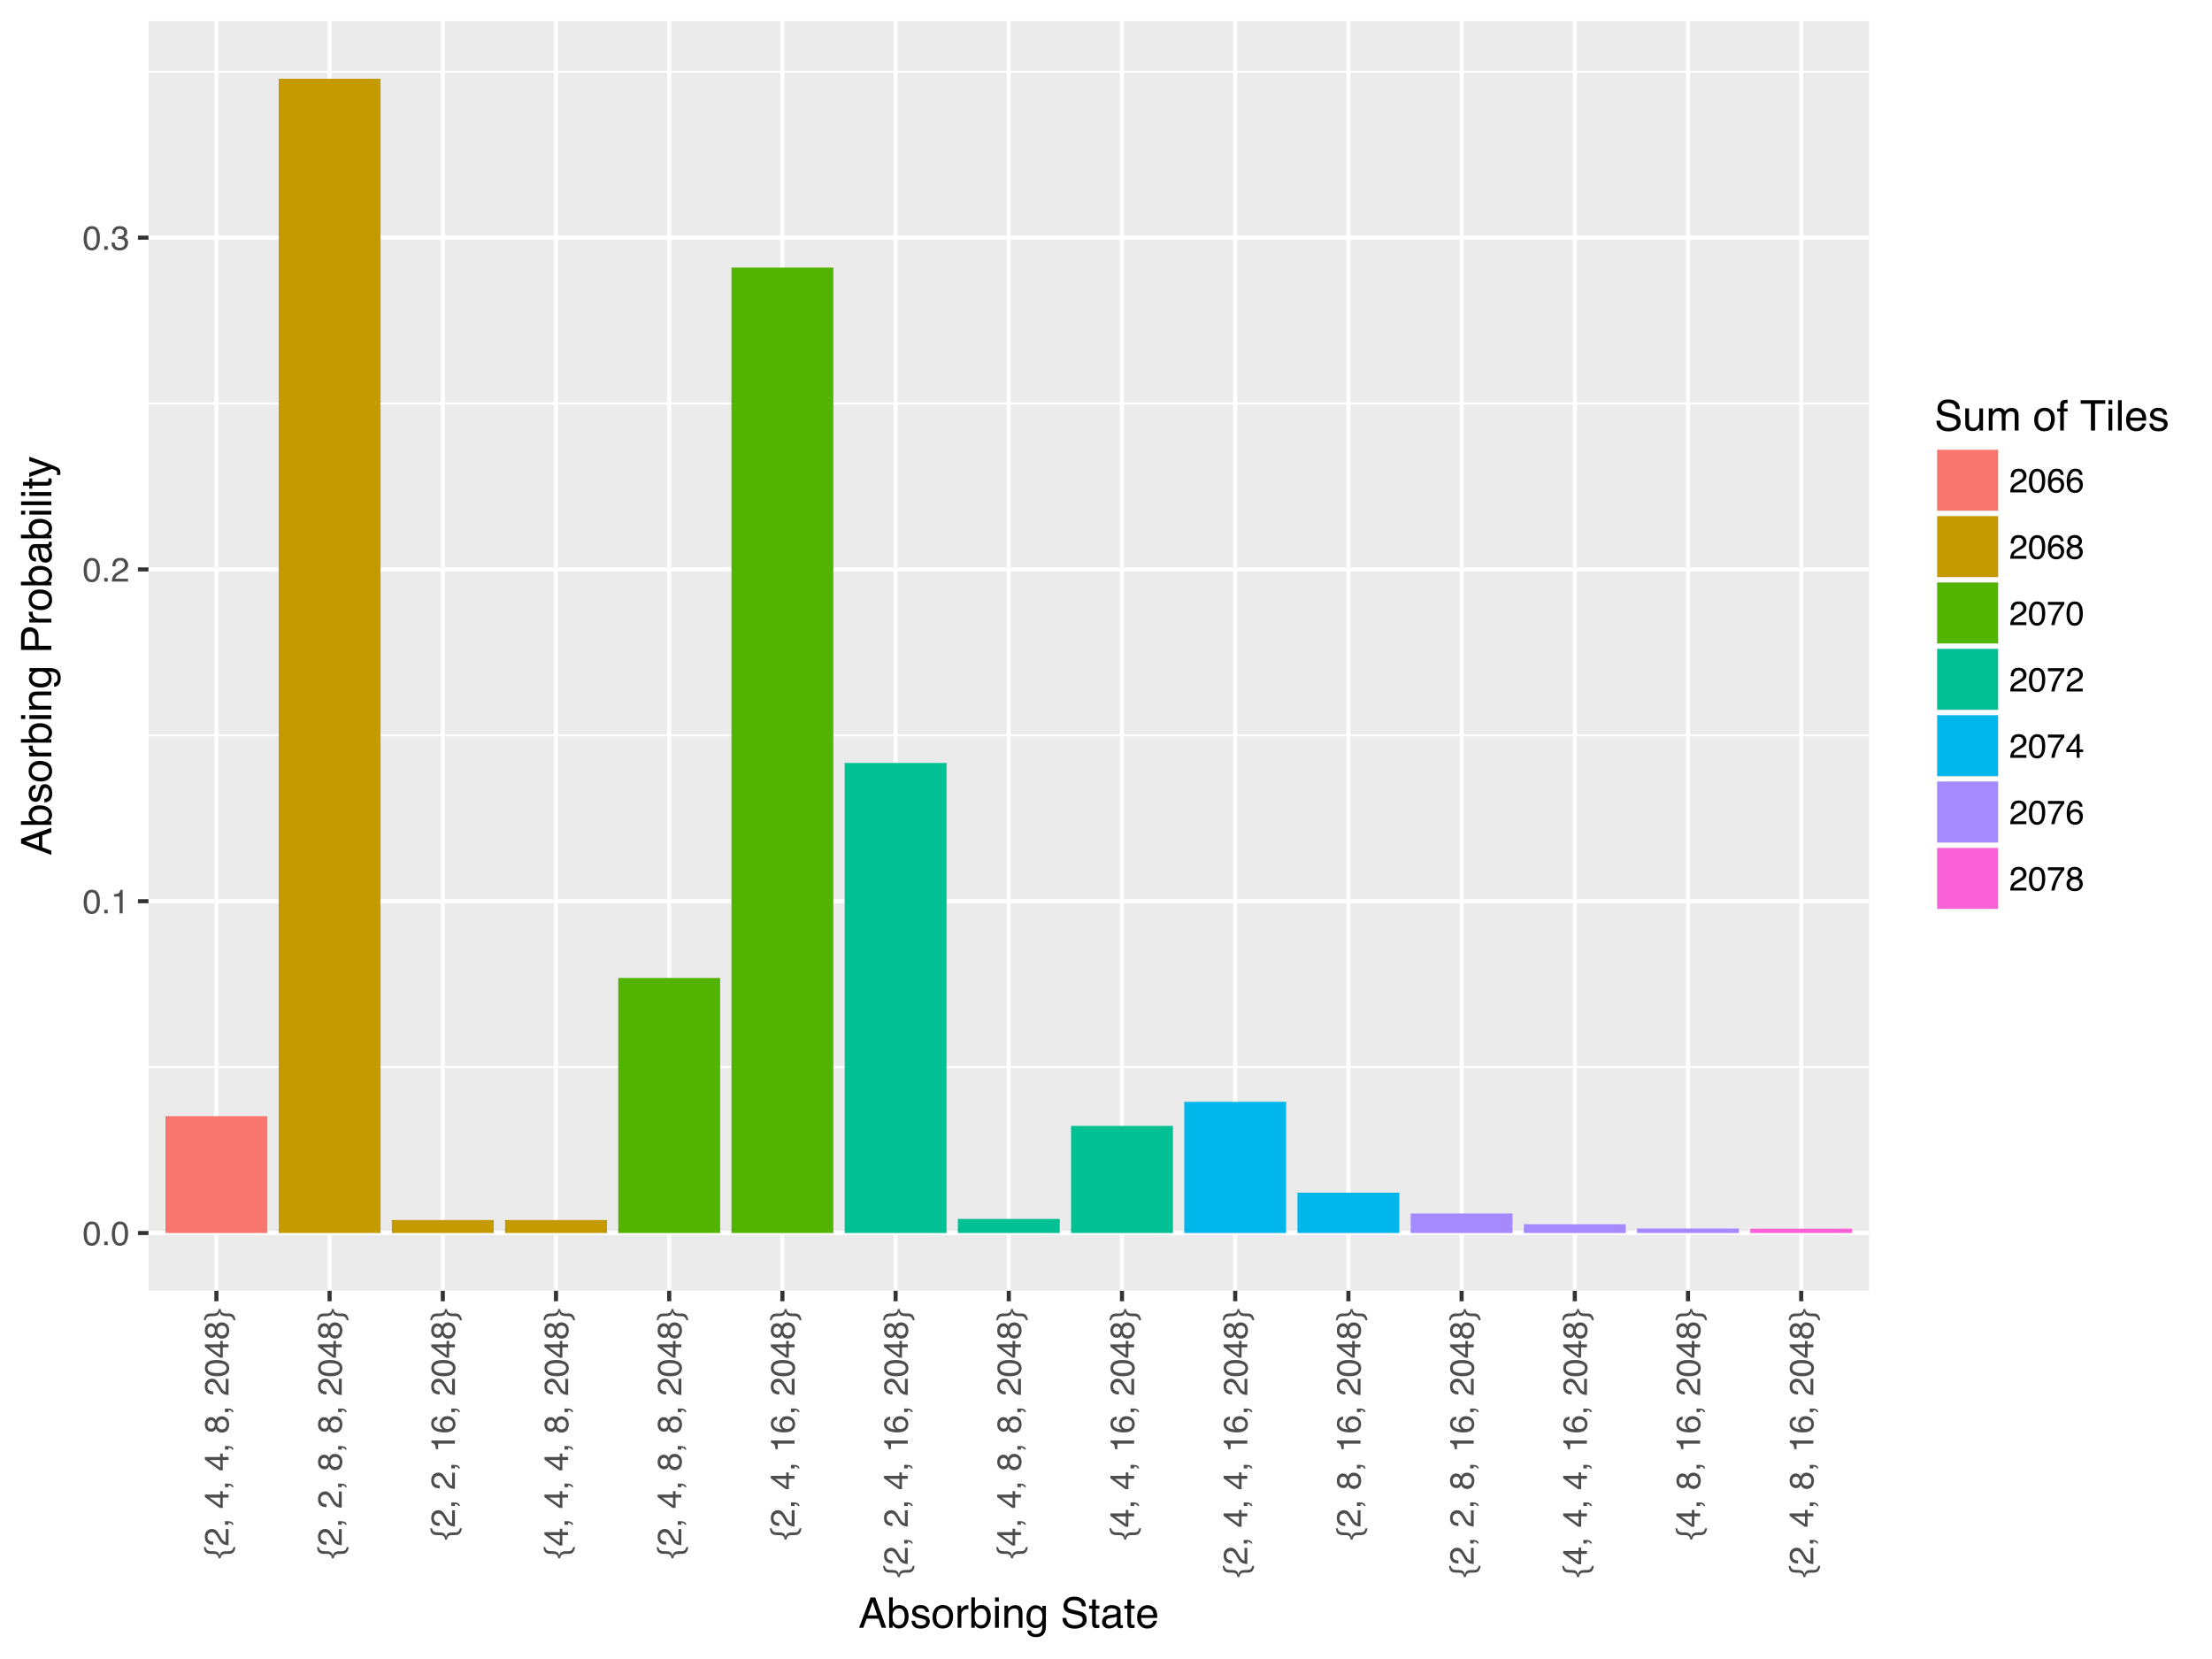 <?xml version="1.0" encoding="UTF-8"?>
<svg xmlns="http://www.w3.org/2000/svg" xmlns:xlink="http://www.w3.org/1999/xlink" width="576pt" height="432pt" viewBox="0 0 576 432" version="1.1">
<defs>
<g>
<symbol overflow="visible" id="glyph0-0">
<path style="stroke:none;" d="M 0.281 0 L 0.281 -6.312 L 5.297 -6.312 L 5.297 0 Z M 4.5 -0.797 L 4.5 -5.516 L 1.078 -5.516 L 1.078 -0.797 Z "/>
</symbol>
<symbol overflow="visible" id="glyph0-1">
<path style="stroke:none;" d="M 2.375 -6.156 C 3.176 -6.156 3.754 -5.828 4.109 -5.172 C 4.379 -4.66 4.516 -3.961 4.516 -3.078 C 4.516 -2.242 4.391 -1.555 4.141 -1.016 C 3.785 -0.223 3.195 0.172 2.375 0.172 C 1.633 0.172 1.082 -0.148 0.719 -0.797 C 0.426 -1.328 0.281 -2.047 0.281 -2.953 C 0.281 -3.648 0.367 -4.25 0.547 -4.75 C 0.879 -5.688 1.488 -6.156 2.375 -6.156 Z M 2.375 -0.531 C 2.77 -0.531 3.086 -0.707 3.328 -1.062 C 3.566 -1.426 3.688 -2.086 3.688 -3.047 C 3.688 -3.754 3.598 -4.332 3.422 -4.781 C 3.254 -5.227 2.922 -5.453 2.422 -5.453 C 1.973 -5.453 1.641 -5.238 1.422 -4.812 C 1.211 -4.383 1.109 -3.754 1.109 -2.922 C 1.109 -2.297 1.176 -1.789 1.312 -1.406 C 1.52 -0.82 1.875 -0.531 2.375 -0.531 Z "/>
</symbol>
<symbol overflow="visible" id="glyph0-2">
<path style="stroke:none;" d="M 0.75 -0.938 L 1.656 -0.938 L 1.656 0 L 0.75 0 Z "/>
</symbol>
<symbol overflow="visible" id="glyph0-3">
<path style="stroke:none;" d="M 0.844 -4.359 L 0.844 -4.953 C 1.395 -5.004 1.781 -5.094 2 -5.219 C 2.227 -5.344 2.395 -5.645 2.5 -6.125 L 3.109 -6.125 L 3.109 0 L 2.297 0 L 2.297 -4.359 Z "/>
</symbol>
<symbol overflow="visible" id="glyph0-4">
<path style="stroke:none;" d="M 0.281 0 C 0.301 -0.531 0.406 -0.988 0.594 -1.375 C 0.789 -1.77 1.164 -2.129 1.719 -2.453 L 2.547 -2.922 C 2.91 -3.141 3.164 -3.328 3.312 -3.484 C 3.551 -3.711 3.672 -3.984 3.672 -4.297 C 3.672 -4.648 3.562 -4.93 3.344 -5.141 C 3.133 -5.359 2.848 -5.469 2.484 -5.469 C 1.961 -5.469 1.598 -5.266 1.391 -4.859 C 1.285 -4.648 1.227 -4.352 1.219 -3.969 L 0.422 -3.969 C 0.43 -4.5 0.531 -4.938 0.719 -5.281 C 1.051 -5.875 1.645 -6.172 2.5 -6.172 C 3.195 -6.172 3.707 -5.977 4.031 -5.594 C 4.363 -5.219 4.531 -4.797 4.531 -4.328 C 4.531 -3.836 4.352 -3.414 4 -3.062 C 3.801 -2.863 3.441 -2.617 2.922 -2.328 L 2.344 -2 C 2.062 -1.844 1.836 -1.695 1.672 -1.562 C 1.391 -1.312 1.211 -1.035 1.141 -0.734 L 4.5 -0.734 L 4.5 0 Z "/>
</symbol>
<symbol overflow="visible" id="glyph0-5">
<path style="stroke:none;" d="M 2.281 0.172 C 1.551 0.172 1.02 -0.023 0.688 -0.422 C 0.363 -0.828 0.203 -1.316 0.203 -1.891 L 1.016 -1.891 C 1.047 -1.492 1.117 -1.203 1.234 -1.016 C 1.441 -0.691 1.805 -0.531 2.328 -0.531 C 2.734 -0.531 3.055 -0.641 3.297 -0.859 C 3.547 -1.078 3.672 -1.359 3.672 -1.703 C 3.672 -2.129 3.539 -2.426 3.281 -2.594 C 3.031 -2.758 2.672 -2.844 2.203 -2.844 C 2.148 -2.844 2.098 -2.844 2.047 -2.844 C 1.992 -2.844 1.941 -2.844 1.891 -2.844 L 1.891 -3.516 C 1.973 -3.516 2.039 -3.508 2.094 -3.5 C 2.145 -3.5 2.203 -3.5 2.266 -3.5 C 2.555 -3.5 2.797 -3.547 2.984 -3.641 C 3.305 -3.797 3.469 -4.082 3.469 -4.5 C 3.469 -4.801 3.359 -5.035 3.141 -5.203 C 2.922 -5.367 2.672 -5.453 2.391 -5.453 C 1.867 -5.453 1.508 -5.281 1.312 -4.938 C 1.207 -4.75 1.145 -4.477 1.125 -4.125 L 0.359 -4.125 C 0.359 -4.582 0.453 -4.973 0.641 -5.297 C 0.953 -5.867 1.504 -6.156 2.297 -6.156 C 2.93 -6.156 3.422 -6.016 3.766 -5.734 C 4.109 -5.461 4.281 -5.062 4.281 -4.531 C 4.281 -4.145 4.176 -3.836 3.969 -3.609 C 3.844 -3.461 3.68 -3.348 3.484 -3.266 C 3.805 -3.172 4.055 -3 4.234 -2.75 C 4.422 -2.5 4.516 -2.191 4.516 -1.828 C 4.516 -1.234 4.316 -0.75 3.922 -0.375 C 3.535 -0.008 2.988 0.172 2.281 0.172 Z "/>
</symbol>
<symbol overflow="visible" id="glyph0-6">
<path style="stroke:none;" d="M 2.578 -6.172 C 3.266 -6.172 3.742 -5.992 4.016 -5.641 C 4.285 -5.285 4.422 -4.922 4.422 -4.547 L 3.656 -4.547 C 3.602 -4.785 3.531 -4.973 3.438 -5.109 C 3.25 -5.367 2.961 -5.5 2.578 -5.5 C 2.148 -5.5 1.805 -5.297 1.547 -4.891 C 1.297 -4.492 1.156 -3.926 1.125 -3.188 C 1.301 -3.445 1.523 -3.641 1.797 -3.766 C 2.047 -3.879 2.32 -3.938 2.625 -3.938 C 3.133 -3.938 3.582 -3.77 3.969 -3.438 C 4.352 -3.113 4.547 -2.625 4.547 -1.969 C 4.547 -1.414 4.363 -0.922 4 -0.484 C 3.633 -0.055 3.117 0.156 2.453 0.156 C 1.867 0.156 1.367 -0.062 0.953 -0.5 C 0.535 -0.938 0.328 -1.672 0.328 -2.703 C 0.328 -3.461 0.422 -4.109 0.609 -4.641 C 0.961 -5.66 1.617 -6.172 2.578 -6.172 Z M 2.516 -0.531 C 2.922 -0.531 3.223 -0.664 3.422 -0.938 C 3.629 -1.207 3.734 -1.531 3.734 -1.906 C 3.734 -2.219 3.641 -2.516 3.453 -2.797 C 3.273 -3.086 2.953 -3.234 2.484 -3.234 C 2.148 -3.234 1.859 -3.125 1.609 -2.906 C 1.359 -2.688 1.234 -2.352 1.234 -1.906 C 1.234 -1.52 1.344 -1.191 1.562 -0.922 C 1.789 -0.66 2.109 -0.531 2.516 -0.531 Z "/>
</symbol>
<symbol overflow="visible" id="glyph0-7">
<path style="stroke:none;" d="M 2.391 -3.578 C 2.734 -3.578 3 -3.672 3.188 -3.859 C 3.383 -4.047 3.484 -4.273 3.484 -4.547 C 3.484 -4.773 3.391 -4.984 3.203 -5.172 C 3.016 -5.359 2.734 -5.453 2.359 -5.453 C 1.992 -5.453 1.727 -5.359 1.562 -5.172 C 1.395 -4.984 1.312 -4.758 1.312 -4.5 C 1.312 -4.207 1.414 -3.977 1.625 -3.812 C 1.844 -3.656 2.098 -3.578 2.391 -3.578 Z M 2.438 -0.531 C 2.801 -0.531 3.098 -0.625 3.328 -0.812 C 3.566 -1.008 3.688 -1.301 3.688 -1.688 C 3.688 -2.082 3.562 -2.383 3.312 -2.594 C 3.07 -2.801 2.766 -2.906 2.391 -2.906 C 2.016 -2.906 1.707 -2.797 1.469 -2.578 C 1.238 -2.367 1.125 -2.078 1.125 -1.703 C 1.125 -1.391 1.227 -1.113 1.438 -0.875 C 1.656 -0.645 1.988 -0.531 2.438 -0.531 Z M 1.344 -3.281 C 1.125 -3.375 0.957 -3.477 0.844 -3.594 C 0.613 -3.82 0.5 -4.125 0.5 -4.5 C 0.5 -4.957 0.664 -5.348 1 -5.672 C 1.332 -6.004 1.801 -6.172 2.406 -6.172 C 3 -6.172 3.461 -6.016 3.797 -5.703 C 4.129 -5.391 4.297 -5.023 4.297 -4.609 C 4.297 -4.223 4.195 -3.914 4 -3.688 C 3.895 -3.551 3.727 -3.414 3.5 -3.281 C 3.758 -3.164 3.961 -3.031 4.109 -2.875 C 4.379 -2.594 4.516 -2.223 4.516 -1.766 C 4.516 -1.223 4.332 -0.766 3.969 -0.391 C 3.602 -0.016 3.086 0.172 2.422 0.172 C 1.828 0.172 1.32 0.008 0.906 -0.312 C 0.488 -0.633 0.281 -1.109 0.281 -1.734 C 0.281 -2.086 0.367 -2.395 0.547 -2.656 C 0.723 -2.926 0.988 -3.133 1.344 -3.281 Z "/>
</symbol>
<symbol overflow="visible" id="glyph0-8">
<path style="stroke:none;" d="M 4.594 -6.047 L 4.594 -5.375 C 4.395 -5.176 4.129 -4.836 3.797 -4.359 C 3.473 -3.891 3.188 -3.379 2.938 -2.828 C 2.688 -2.297 2.5 -1.812 2.375 -1.375 C 2.289 -1.082 2.18 -0.625 2.047 0 L 1.203 0 C 1.391 -1.176 1.816 -2.344 2.484 -3.5 C 2.879 -4.188 3.289 -4.773 3.719 -5.266 L 0.328 -5.266 L 0.328 -6.047 Z "/>
</symbol>
<symbol overflow="visible" id="glyph0-9">
<path style="stroke:none;" d="M 2.906 -2.172 L 2.906 -4.969 L 0.938 -2.172 Z M 2.922 0 L 2.922 -1.5 L 0.219 -1.5 L 0.219 -2.266 L 3.047 -6.172 L 3.688 -6.172 L 3.688 -2.172 L 4.594 -2.172 L 4.594 -1.5 L 3.688 -1.5 L 3.688 0 Z "/>
</symbol>
<symbol overflow="visible" id="glyph1-0">
<path style="stroke:none;" d="M 0 -0.281 L -6.312 -0.281 L -6.312 -5.297 L 0 -5.297 Z M -0.797 -4.5 L -5.516 -4.5 L -5.516 -1.078 L -0.797 -1.078 Z "/>
</symbol>
<symbol overflow="visible" id="glyph1-1">
<path style="stroke:none;" d="M 0.016 -1.672 C 0.461 -1.672 0.781 -1.781 0.969 -2 C 1.156 -2.227 1.266 -2.477 1.297 -2.75 L 1.797 -2.75 C 1.742 -2.238 1.594 -1.816 1.344 -1.484 C 1.094 -1.148 0.688 -0.984 0.125 -0.984 L -0.766 -0.984 C -1.078 -0.984 -1.32 -0.938 -1.5 -0.844 C -1.832 -0.664 -2.023 -0.32 -2.078 0.188 L -2.562 0.188 C -2.625 -0.32 -2.812 -0.664 -3.125 -0.844 C -3.301 -0.938 -3.551 -0.984 -3.875 -0.984 L -4.578 -0.984 C -5.117 -0.984 -5.547 -1.098 -5.859 -1.328 C -6.172 -1.566 -6.359 -2.039 -6.422 -2.75 L -5.938 -2.75 C -5.895 -2.289 -5.691 -1.977 -5.328 -1.812 C -5.117 -1.719 -4.836 -1.672 -4.484 -1.672 L -4 -1.672 C -3.57 -1.672 -3.242 -1.617 -3.016 -1.516 C -2.598 -1.328 -2.363 -0.957 -2.312 -0.406 C -2.27 -0.957 -2.031 -1.328 -1.594 -1.516 C -1.352 -1.617 -1.031 -1.672 -0.625 -1.672 Z "/>
</symbol>
<symbol overflow="visible" id="glyph1-2">
<path style="stroke:none;" d="M 0 -0.281 C -0.531 -0.301 -0.988 -0.406 -1.375 -0.594 C -1.77 -0.789 -2.129 -1.164 -2.453 -1.719 L -2.922 -2.547 C -3.141 -2.91 -3.328 -3.164 -3.484 -3.312 C -3.711 -3.551 -3.984 -3.672 -4.297 -3.672 C -4.648 -3.672 -4.93 -3.562 -5.141 -3.344 C -5.359 -3.133 -5.469 -2.848 -5.469 -2.484 C -5.469 -1.961 -5.266 -1.598 -4.859 -1.391 C -4.648 -1.285 -4.352 -1.227 -3.969 -1.219 L -3.969 -0.422 C -4.5 -0.43 -4.938 -0.531 -5.281 -0.719 C -5.875 -1.051 -6.172 -1.645 -6.172 -2.5 C -6.172 -3.195 -5.977 -3.707 -5.594 -4.031 C -5.219 -4.363 -4.797 -4.531 -4.328 -4.531 C -3.836 -4.531 -3.414 -4.352 -3.062 -4 C -2.863 -3.801 -2.617 -3.441 -2.328 -2.922 L -2 -2.344 C -1.844 -2.062 -1.695 -1.836 -1.562 -1.672 C -1.312 -1.391 -1.035 -1.211 -0.734 -1.141 L -0.734 -4.5 L 0 -4.5 Z "/>
</symbol>
<symbol overflow="visible" id="glyph1-3">
<path style="stroke:none;" d="M 0.891 -0.734 C 0.859 -0.93 0.723 -1.066 0.484 -1.141 C 0.348 -1.191 0.223 -1.219 0.109 -1.219 C 0.086 -1.219 0.066 -1.211 0.047 -1.203 C 0.035 -1.203 0.02 -1.203 0 -1.203 L 0 -0.734 L -0.938 -0.734 L -0.938 -1.656 L -0.062 -1.656 C 0.27 -1.656 0.566 -1.582 0.828 -1.438 C 1.086 -1.301 1.25 -1.066 1.312 -0.734 Z "/>
</symbol>
<symbol overflow="visible" id="glyph1-4">
<path style="stroke:none;" d=""/>
</symbol>
<symbol overflow="visible" id="glyph1-5">
<path style="stroke:none;" d="M -2.172 -2.906 L -4.969 -2.906 L -2.172 -0.938 Z M 0 -2.922 L -1.5 -2.922 L -1.5 -0.219 L -2.266 -0.219 L -6.172 -3.047 L -6.172 -3.688 L -2.172 -3.688 L -2.172 -4.594 L -1.5 -4.594 L -1.5 -3.688 L 0 -3.688 Z "/>
</symbol>
<symbol overflow="visible" id="glyph1-6">
<path style="stroke:none;" d="M -3.578 -2.391 C -3.578 -2.734 -3.672 -3 -3.859 -3.188 C -4.047 -3.383 -4.273 -3.484 -4.547 -3.484 C -4.773 -3.484 -4.984 -3.391 -5.172 -3.203 C -5.359 -3.016 -5.453 -2.734 -5.453 -2.359 C -5.453 -1.992 -5.359 -1.727 -5.172 -1.562 C -4.984 -1.395 -4.758 -1.312 -4.5 -1.312 C -4.207 -1.312 -3.977 -1.414 -3.812 -1.625 C -3.656 -1.844 -3.578 -2.098 -3.578 -2.391 Z M -0.531 -2.438 C -0.531 -2.801 -0.625 -3.098 -0.812 -3.328 C -1.008 -3.566 -1.301 -3.688 -1.688 -3.688 C -2.082 -3.688 -2.383 -3.562 -2.594 -3.312 C -2.801 -3.07 -2.906 -2.766 -2.906 -2.391 C -2.906 -2.016 -2.797 -1.707 -2.578 -1.469 C -2.367 -1.238 -2.078 -1.125 -1.703 -1.125 C -1.391 -1.125 -1.113 -1.227 -0.875 -1.438 C -0.645 -1.656 -0.531 -1.988 -0.531 -2.438 Z M -3.281 -1.344 C -3.375 -1.125 -3.477 -0.957 -3.594 -0.844 C -3.82 -0.613 -4.125 -0.5 -4.5 -0.5 C -4.957 -0.5 -5.348 -0.664 -5.672 -1 C -6.004 -1.332 -6.172 -1.801 -6.172 -2.406 C -6.172 -3 -6.016 -3.461 -5.703 -3.797 C -5.391 -4.129 -5.023 -4.297 -4.609 -4.297 C -4.223 -4.297 -3.914 -4.195 -3.688 -4 C -3.551 -3.895 -3.414 -3.727 -3.281 -3.5 C -3.164 -3.758 -3.031 -3.961 -2.875 -4.109 C -2.594 -4.379 -2.223 -4.516 -1.766 -4.516 C -1.223 -4.516 -0.766 -4.332 -0.391 -3.969 C -0.016 -3.602 0.172 -3.086 0.172 -2.422 C 0.172 -1.828 0.008 -1.32 -0.312 -0.906 C -0.633 -0.488 -1.109 -0.281 -1.734 -0.281 C -2.086 -0.281 -2.395 -0.367 -2.656 -0.547 C -2.926 -0.723 -3.133 -0.988 -3.281 -1.344 Z "/>
</symbol>
<symbol overflow="visible" id="glyph1-7">
<path style="stroke:none;" d="M -6.156 -2.375 C -6.156 -3.176 -5.828 -3.754 -5.172 -4.109 C -4.66 -4.379 -3.961 -4.516 -3.078 -4.516 C -2.242 -4.516 -1.555 -4.391 -1.016 -4.141 C -0.223 -3.785 0.172 -3.195 0.172 -2.375 C 0.172 -1.633 -0.148 -1.082 -0.797 -0.719 C -1.328 -0.426 -2.047 -0.281 -2.953 -0.281 C -3.648 -0.281 -4.25 -0.367 -4.75 -0.547 C -5.688 -0.879 -6.156 -1.488 -6.156 -2.375 Z M -0.531 -2.375 C -0.531 -2.77 -0.707 -3.086 -1.062 -3.328 C -1.426 -3.566 -2.086 -3.688 -3.047 -3.688 C -3.754 -3.688 -4.332 -3.598 -4.781 -3.422 C -5.227 -3.254 -5.453 -2.922 -5.453 -2.422 C -5.453 -1.973 -5.238 -1.641 -4.812 -1.422 C -4.383 -1.211 -3.754 -1.109 -2.922 -1.109 C -2.297 -1.109 -1.789 -1.176 -1.406 -1.312 C -0.82 -1.52 -0.531 -1.875 -0.531 -2.375 Z "/>
</symbol>
<symbol overflow="visible" id="glyph1-8">
<path style="stroke:none;" d="M -2.312 -2.516 C -2.363 -1.973 -2.598 -1.602 -3.016 -1.406 C -3.242 -1.301 -3.57 -1.25 -4 -1.25 L -4.484 -1.25 C -4.867 -1.25 -5.156 -1.203 -5.344 -1.109 C -5.695 -0.953 -5.895 -0.645 -5.938 -0.188 L -6.422 -0.188 C -6.359 -0.914 -6.129 -1.414 -5.734 -1.688 C -5.484 -1.852 -5.098 -1.938 -4.578 -1.938 L -3.875 -1.938 C -3.551 -1.938 -3.301 -1.988 -3.125 -2.094 C -2.801 -2.27 -2.613 -2.609 -2.562 -3.109 L -2.078 -3.109 C -2.023 -2.609 -1.832 -2.27 -1.5 -2.094 C -1.312 -1.988 -1.066 -1.938 -0.766 -1.938 L 0.125 -1.938 C 0.707 -1.938 1.117 -1.77 1.359 -1.438 C 1.598 -1.102 1.742 -0.688 1.797 -0.188 L 1.297 -0.188 C 1.254 -0.488 1.129 -0.738 0.922 -0.938 C 0.723 -1.145 0.422 -1.25 0.016 -1.25 L -0.625 -1.25 C -1.039 -1.25 -1.363 -1.301 -1.594 -1.406 C -2.031 -1.602 -2.27 -1.973 -2.312 -2.516 Z "/>
</symbol>
<symbol overflow="visible" id="glyph1-9">
<path style="stroke:none;" d="M -4.359 -0.844 L -4.953 -0.844 C -5.004 -1.395 -5.094 -1.781 -5.219 -2 C -5.344 -2.227 -5.645 -2.395 -6.125 -2.5 L -6.125 -3.109 L 0 -3.109 L 0 -2.297 L -4.359 -2.297 Z "/>
</symbol>
<symbol overflow="visible" id="glyph1-10">
<path style="stroke:none;" d="M -6.172 -2.578 C -6.172 -3.266 -5.992 -3.742 -5.641 -4.016 C -5.285 -4.285 -4.922 -4.422 -4.547 -4.422 L -4.547 -3.656 C -4.785 -3.602 -4.973 -3.531 -5.109 -3.438 C -5.367 -3.25 -5.5 -2.961 -5.5 -2.578 C -5.5 -2.148 -5.297 -1.805 -4.891 -1.547 C -4.492 -1.297 -3.926 -1.156 -3.188 -1.125 C -3.445 -1.301 -3.641 -1.523 -3.766 -1.797 C -3.879 -2.047 -3.938 -2.32 -3.938 -2.625 C -3.938 -3.133 -3.77 -3.582 -3.438 -3.969 C -3.113 -4.352 -2.625 -4.547 -1.969 -4.547 C -1.414 -4.547 -0.922 -4.363 -0.484 -4 C -0.055 -3.633 0.156 -3.117 0.156 -2.453 C 0.156 -1.867 -0.062 -1.367 -0.5 -0.953 C -0.938 -0.535 -1.672 -0.328 -2.703 -0.328 C -3.461 -0.328 -4.109 -0.422 -4.641 -0.609 C -5.66 -0.961 -6.172 -1.617 -6.172 -2.578 Z M -0.531 -2.516 C -0.531 -2.922 -0.664 -3.223 -0.938 -3.422 C -1.207 -3.629 -1.531 -3.734 -1.906 -3.734 C -2.219 -3.734 -2.516 -3.641 -2.797 -3.453 C -3.086 -3.273 -3.234 -2.953 -3.234 -2.484 C -3.234 -2.148 -3.125 -1.859 -2.906 -1.609 C -2.688 -1.359 -2.352 -1.234 -1.906 -1.234 C -1.52 -1.234 -1.191 -1.344 -0.922 -1.562 C -0.66 -1.789 -0.531 -2.109 -0.531 -2.516 Z "/>
</symbol>
<symbol overflow="visible" id="glyph2-0">
<path style="stroke:none;" d="M 0.359 0 L 0.359 -7.891 L 6.625 -7.891 L 6.625 0 Z M 5.625 -0.984 L 5.625 -6.906 L 1.344 -6.906 L 1.344 -0.984 Z "/>
</symbol>
<symbol overflow="visible" id="glyph2-1">
<path style="stroke:none;" d="M 4.891 -3.234 L 3.688 -6.719 L 2.422 -3.234 Z M 3.125 -7.891 L 4.344 -7.891 L 7.203 0 L 6.031 0 L 5.234 -2.359 L 2.109 -2.359 L 1.25 0 L 0.156 0 Z M 3.688 -7.891 Z "/>
</symbol>
<symbol overflow="visible" id="glyph2-2">
<path style="stroke:none;" d="M 0.641 -7.922 L 1.578 -7.922 L 1.578 -5.047 C 1.785 -5.328 2.035 -5.539 2.328 -5.688 C 2.617 -5.832 2.938 -5.906 3.281 -5.906 C 4 -5.906 4.582 -5.656 5.031 -5.156 C 5.477 -4.664 5.703 -3.941 5.703 -2.984 C 5.703 -2.078 5.477 -1.32 5.031 -0.719 C 4.594 -0.113 3.984 0.188 3.203 0.188 C 2.766 0.188 2.395 0.078 2.094 -0.141 C 1.914 -0.266 1.727 -0.461 1.531 -0.734 L 1.531 0 L 0.641 0 Z M 3.141 -0.672 C 3.672 -0.672 4.062 -0.879 4.312 -1.297 C 4.57 -1.711 4.703 -2.258 4.703 -2.938 C 4.703 -3.539 4.57 -4.039 4.312 -4.438 C 4.062 -4.832 3.68 -5.031 3.172 -5.031 C 2.734 -5.031 2.348 -4.867 2.016 -4.547 C 1.68 -4.223 1.516 -3.688 1.516 -2.938 C 1.516 -2.395 1.582 -1.957 1.719 -1.625 C 1.977 -0.988 2.453 -0.672 3.141 -0.672 Z "/>
</symbol>
<symbol overflow="visible" id="glyph2-3">
<path style="stroke:none;" d="M 1.281 -1.812 C 1.312 -1.488 1.395 -1.238 1.531 -1.062 C 1.77 -0.75 2.191 -0.594 2.797 -0.594 C 3.148 -0.594 3.461 -0.672 3.734 -0.828 C 4.004 -0.984 4.141 -1.223 4.141 -1.547 C 4.141 -1.797 4.031 -1.984 3.812 -2.109 C 3.676 -2.191 3.398 -2.285 2.984 -2.391 L 2.219 -2.578 C 1.727 -2.703 1.367 -2.836 1.141 -2.984 C 0.723 -3.254 0.516 -3.617 0.516 -4.078 C 0.516 -4.617 0.707 -5.055 1.094 -5.391 C 1.488 -5.734 2.02 -5.906 2.688 -5.906 C 3.551 -5.906 4.176 -5.648 4.562 -5.141 C 4.801 -4.816 4.914 -4.469 4.906 -4.094 L 4 -4.094 C 3.977 -4.312 3.898 -4.508 3.766 -4.688 C 3.547 -4.945 3.16 -5.078 2.609 -5.078 C 2.242 -5.078 1.969 -5.004 1.781 -4.859 C 1.594 -4.723 1.5 -4.539 1.5 -4.312 C 1.5 -4.062 1.625 -3.863 1.875 -3.719 C 2.008 -3.625 2.219 -3.539 2.5 -3.469 L 3.141 -3.312 C 3.836 -3.145 4.301 -2.984 4.531 -2.828 C 4.914 -2.578 5.109 -2.191 5.109 -1.672 C 5.109 -1.148 4.91 -0.703 4.516 -0.328 C 4.129 0.035 3.539 0.219 2.75 0.219 C 1.895 0.219 1.285 0.023 0.922 -0.359 C 0.566 -0.754 0.379 -1.238 0.359 -1.812 Z M 2.719 -5.891 Z "/>
</symbol>
<symbol overflow="visible" id="glyph2-4">
<path style="stroke:none;" d="M 2.984 -0.625 C 3.629 -0.625 4.07 -0.863 4.312 -1.344 C 4.551 -1.832 4.672 -2.375 4.672 -2.969 C 4.672 -3.508 4.582 -3.945 4.406 -4.281 C 4.133 -4.812 3.664 -5.078 3 -5.078 C 2.406 -5.078 1.973 -4.848 1.703 -4.391 C 1.441 -3.941 1.312 -3.398 1.312 -2.766 C 1.312 -2.148 1.441 -1.641 1.703 -1.234 C 1.973 -0.828 2.398 -0.625 2.984 -0.625 Z M 3.031 -5.922 C 3.77 -5.922 4.395 -5.672 4.906 -5.172 C 5.414 -4.68 5.672 -3.957 5.672 -3 C 5.672 -2.07 5.445 -1.305 5 -0.703 C 4.551 -0.098 3.852 0.203 2.906 0.203 C 2.113 0.203 1.484 -0.062 1.016 -0.594 C 0.547 -1.125 0.312 -1.844 0.312 -2.75 C 0.312 -3.719 0.555 -4.488 1.047 -5.062 C 1.535 -5.633 2.195 -5.922 3.031 -5.922 Z M 3 -5.891 Z "/>
</symbol>
<symbol overflow="visible" id="glyph2-5">
<path style="stroke:none;" d="M 0.734 -5.75 L 1.656 -5.75 L 1.656 -4.766 C 1.727 -4.953 1.91 -5.18 2.203 -5.453 C 2.492 -5.734 2.832 -5.875 3.219 -5.875 C 3.238 -5.875 3.27 -5.875 3.312 -5.875 C 3.352 -5.875 3.426 -5.867 3.531 -5.859 L 3.531 -4.828 C 3.477 -4.836 3.426 -4.844 3.375 -4.844 C 3.32 -4.852 3.27 -4.859 3.219 -4.859 C 2.727 -4.859 2.352 -4.703 2.094 -4.391 C 1.832 -4.078 1.703 -3.719 1.703 -3.312 L 1.703 0 L 0.734 0 Z "/>
</symbol>
<symbol overflow="visible" id="glyph2-6">
<path style="stroke:none;" d="M 0.703 -5.719 L 1.688 -5.719 L 1.688 0 L 0.703 0 Z M 0.703 -7.891 L 1.688 -7.891 L 1.688 -6.797 L 0.703 -6.797 Z "/>
</symbol>
<symbol overflow="visible" id="glyph2-7">
<path style="stroke:none;" d="M 0.703 -5.75 L 1.625 -5.75 L 1.625 -4.938 C 1.895 -5.27 2.18 -5.508 2.484 -5.656 C 2.797 -5.801 3.133 -5.875 3.5 -5.875 C 4.32 -5.875 4.875 -5.594 5.156 -5.031 C 5.312 -4.719 5.391 -4.27 5.391 -3.688 L 5.391 0 L 4.422 0 L 4.422 -3.625 C 4.422 -3.977 4.367 -4.258 4.266 -4.469 C 4.086 -4.832 3.773 -5.016 3.328 -5.016 C 3.098 -5.016 2.91 -4.988 2.766 -4.938 C 2.492 -4.863 2.258 -4.707 2.062 -4.469 C 1.906 -4.281 1.801 -4.082 1.75 -3.875 C 1.695 -3.676 1.672 -3.391 1.672 -3.016 L 1.672 0 L 0.703 0 Z M 2.984 -5.891 Z "/>
</symbol>
<symbol overflow="visible" id="glyph2-8">
<path style="stroke:none;" d="M 2.734 -5.859 C 3.191 -5.859 3.586 -5.742 3.922 -5.516 C 4.098 -5.391 4.285 -5.207 4.484 -4.969 L 4.484 -5.703 L 5.375 -5.703 L 5.375 -0.469 C 5.375 0.258 5.266 0.836 5.047 1.266 C 4.648 2.047 3.895 2.438 2.781 2.438 C 2.156 2.438 1.629 2.297 1.203 2.016 C 0.785 1.734 0.551 1.301 0.5 0.719 L 1.484 0.719 C 1.535 0.969 1.629 1.164 1.766 1.312 C 1.984 1.531 2.328 1.641 2.797 1.641 C 3.535 1.641 4.02 1.375 4.25 0.844 C 4.383 0.539 4.445 -0.004 4.438 -0.797 C 4.25 -0.504 4.016 -0.285 3.734 -0.141 C 3.461 -0.004 3.109 0.062 2.672 0.062 C 2.047 0.062 1.5 -0.156 1.031 -0.594 C 0.562 -1.031 0.328 -1.758 0.328 -2.781 C 0.328 -3.75 0.562 -4.504 1.031 -5.047 C 1.5 -5.586 2.066 -5.859 2.734 -5.859 Z M 4.484 -2.906 C 4.484 -3.613 4.332 -4.141 4.031 -4.484 C 3.738 -4.828 3.367 -5 2.922 -5 C 2.234 -5 1.766 -4.68 1.516 -4.047 C 1.391 -3.703 1.328 -3.254 1.328 -2.703 C 1.328 -2.055 1.457 -1.562 1.719 -1.219 C 1.977 -0.883 2.332 -0.719 2.781 -0.719 C 3.469 -0.719 3.957 -1.031 4.25 -1.656 C 4.406 -2.008 4.484 -2.426 4.484 -2.906 Z M 2.859 -5.891 Z "/>
</symbol>
<symbol overflow="visible" id="glyph2-9">
<path style="stroke:none;" d=""/>
</symbol>
<symbol overflow="visible" id="glyph2-10">
<path style="stroke:none;" d="M 1.531 -2.547 C 1.562 -2.098 1.672 -1.734 1.859 -1.453 C 2.211 -0.93 2.836 -0.672 3.734 -0.672 C 4.129 -0.672 4.492 -0.727 4.828 -0.844 C 5.461 -1.062 5.781 -1.457 5.781 -2.031 C 5.781 -2.469 5.645 -2.773 5.375 -2.953 C 5.102 -3.129 4.676 -3.285 4.094 -3.422 L 3.031 -3.656 C 2.332 -3.82 1.836 -4 1.547 -4.188 C 1.047 -4.508 0.797 -5 0.797 -5.656 C 0.797 -6.363 1.039 -6.945 1.531 -7.406 C 2.02 -7.863 2.711 -8.094 3.609 -8.094 C 4.441 -8.094 5.145 -7.891 5.719 -7.484 C 6.301 -7.086 6.594 -6.453 6.594 -5.578 L 5.594 -5.578 C 5.531 -5.992 5.414 -6.316 5.25 -6.547 C 4.914 -6.961 4.359 -7.172 3.578 -7.172 C 2.953 -7.172 2.5 -7.035 2.219 -6.766 C 1.945 -6.504 1.812 -6.195 1.812 -5.844 C 1.812 -5.457 1.973 -5.176 2.297 -5 C 2.504 -4.883 2.984 -4.738 3.734 -4.562 L 4.828 -4.312 C 5.367 -4.188 5.781 -4.02 6.062 -3.812 C 6.57 -3.445 6.828 -2.91 6.828 -2.203 C 6.828 -1.328 6.508 -0.703 5.875 -0.328 C 5.238 0.047 4.5 0.234 3.656 0.234 C 2.676 0.234 1.906 -0.016 1.344 -0.516 C 0.789 -1.016 0.52 -1.691 0.531 -2.547 Z M 3.703 -8.109 Z "/>
</symbol>
<symbol overflow="visible" id="glyph2-11">
<path style="stroke:none;" d="M 0.906 -7.359 L 1.875 -7.359 L 1.875 -5.75 L 2.797 -5.75 L 2.797 -4.969 L 1.875 -4.969 L 1.875 -1.203 C 1.875 -1.004 1.941 -0.875 2.078 -0.812 C 2.16 -0.77 2.285 -0.75 2.453 -0.75 C 2.504 -0.75 2.555 -0.75 2.609 -0.75 C 2.66 -0.75 2.723 -0.754 2.797 -0.766 L 2.797 0 C 2.68 0.031 2.562 0.051 2.438 0.062 C 2.32 0.082 2.195 0.094 2.062 0.094 C 1.613 0.094 1.305 -0.02 1.141 -0.25 C 0.984 -0.488 0.906 -0.789 0.906 -1.156 L 0.906 -4.969 L 0.125 -4.969 L 0.125 -5.75 L 0.906 -5.75 Z "/>
</symbol>
<symbol overflow="visible" id="glyph2-12">
<path style="stroke:none;" d="M 1.453 -1.531 C 1.453 -1.25 1.551 -1.023 1.75 -0.859 C 1.957 -0.703 2.203 -0.625 2.484 -0.625 C 2.816 -0.625 3.145 -0.703 3.469 -0.859 C 4.008 -1.117 4.281 -1.551 4.281 -2.156 L 4.281 -2.922 C 4.156 -2.848 4 -2.785 3.812 -2.734 C 3.633 -2.691 3.453 -2.656 3.266 -2.625 L 2.688 -2.562 C 2.332 -2.508 2.066 -2.438 1.891 -2.344 C 1.598 -2.164 1.453 -1.895 1.453 -1.531 Z M 3.797 -3.484 C 4.016 -3.516 4.16 -3.609 4.234 -3.766 C 4.273 -3.848 4.297 -3.973 4.297 -4.141 C 4.297 -4.461 4.176 -4.695 3.938 -4.844 C 3.707 -5 3.375 -5.078 2.938 -5.078 C 2.438 -5.078 2.082 -4.941 1.875 -4.672 C 1.75 -4.516 1.672 -4.289 1.641 -4 L 0.734 -4 C 0.754 -4.707 0.984 -5.195 1.422 -5.469 C 1.867 -5.75 2.383 -5.891 2.969 -5.891 C 3.645 -5.891 4.191 -5.758 4.609 -5.5 C 5.035 -5.25 5.25 -4.848 5.25 -4.297 L 5.25 -0.984 C 5.25 -0.891 5.266 -0.812 5.297 -0.75 C 5.336 -0.688 5.426 -0.656 5.562 -0.656 C 5.602 -0.656 5.648 -0.656 5.703 -0.656 C 5.766 -0.664 5.82 -0.676 5.875 -0.688 L 5.875 0.031 C 5.727 0.07 5.613 0.098 5.531 0.109 C 5.457 0.117 5.352 0.125 5.219 0.125 C 4.883 0.125 4.641 0.004 4.484 -0.234 C 4.41 -0.359 4.359 -0.535 4.328 -0.766 C 4.129 -0.504 3.844 -0.281 3.469 -0.094 C 3.102 0.094 2.695 0.188 2.25 0.188 C 1.719 0.188 1.281 0.023 0.938 -0.297 C 0.602 -0.617 0.438 -1.023 0.438 -1.516 C 0.438 -2.047 0.602 -2.457 0.938 -2.75 C 1.27 -3.039 1.707 -3.223 2.25 -3.297 Z M 2.984 -5.891 Z "/>
</symbol>
<symbol overflow="visible" id="glyph2-13">
<path style="stroke:none;" d="M 3.109 -5.875 C 3.516 -5.875 3.906 -5.781 4.281 -5.594 C 4.664 -5.406 4.961 -5.156 5.172 -4.844 C 5.359 -4.562 5.484 -4.223 5.547 -3.828 C 5.609 -3.566 5.641 -3.145 5.641 -2.562 L 1.422 -2.562 C 1.441 -1.977 1.578 -1.508 1.828 -1.156 C 2.086 -0.812 2.488 -0.641 3.031 -0.641 C 3.539 -0.641 3.945 -0.805 4.25 -1.141 C 4.414 -1.328 4.535 -1.551 4.609 -1.812 L 5.562 -1.812 C 5.531 -1.594 5.441 -1.352 5.297 -1.094 C 5.16 -0.832 5.004 -0.625 4.828 -0.469 C 4.535 -0.176 4.176 0.02 3.75 0.125 C 3.508 0.176 3.242 0.203 2.953 0.203 C 2.234 0.203 1.625 -0.055 1.125 -0.578 C 0.633 -1.098 0.391 -1.828 0.391 -2.766 C 0.391 -3.691 0.641 -4.441 1.141 -5.016 C 1.641 -5.586 2.297 -5.875 3.109 -5.875 Z M 4.641 -3.328 C 4.609 -3.754 4.52 -4.094 4.375 -4.344 C 4.102 -4.801 3.66 -5.031 3.047 -5.031 C 2.598 -5.031 2.223 -4.867 1.922 -4.547 C 1.629 -4.234 1.473 -3.828 1.453 -3.328 Z M 3.016 -5.891 Z "/>
</symbol>
<symbol overflow="visible" id="glyph2-14">
<path style="stroke:none;" d="M 1.672 -5.75 L 1.672 -1.938 C 1.672 -1.645 1.719 -1.406 1.812 -1.219 C 1.988 -0.875 2.312 -0.703 2.781 -0.703 C 3.445 -0.703 3.906 -1 4.156 -1.594 C 4.281 -1.914 4.344 -2.359 4.344 -2.922 L 4.344 -5.75 L 5.312 -5.75 L 5.312 0 L 4.406 0 L 4.422 -0.844 C 4.297 -0.625 4.141 -0.441 3.953 -0.297 C 3.578 0.004 3.129 0.156 2.609 0.156 C 1.785 0.156 1.223 -0.117 0.922 -0.672 C 0.766 -0.961 0.688 -1.352 0.688 -1.844 L 0.688 -5.75 Z M 3 -5.891 Z "/>
</symbol>
<symbol overflow="visible" id="glyph2-15">
<path style="stroke:none;" d="M 0.703 -5.75 L 1.672 -5.75 L 1.672 -4.938 C 1.898 -5.219 2.102 -5.422 2.281 -5.547 C 2.602 -5.766 2.969 -5.875 3.375 -5.875 C 3.832 -5.875 4.203 -5.766 4.484 -5.547 C 4.641 -5.41 4.781 -5.219 4.906 -4.969 C 5.125 -5.281 5.379 -5.508 5.672 -5.656 C 5.961 -5.801 6.285 -5.875 6.641 -5.875 C 7.41 -5.875 7.938 -5.598 8.219 -5.047 C 8.375 -4.742 8.453 -4.336 8.453 -3.828 L 8.453 0 L 7.438 0 L 7.438 -4 C 7.438 -4.383 7.344 -4.645 7.156 -4.781 C 6.969 -4.926 6.734 -5 6.453 -5 C 6.078 -5 5.75 -4.867 5.469 -4.609 C 5.195 -4.359 5.062 -3.938 5.062 -3.344 L 5.062 0 L 4.078 0 L 4.078 -3.75 C 4.078 -4.145 4.031 -4.43 3.938 -4.609 C 3.789 -4.879 3.52 -5.016 3.125 -5.016 C 2.758 -5.016 2.426 -4.867 2.125 -4.578 C 1.82 -4.297 1.672 -3.785 1.672 -3.047 L 1.672 0 L 0.703 0 Z "/>
</symbol>
<symbol overflow="visible" id="glyph2-16">
<path style="stroke:none;" d="M 0.953 -6.625 C 0.961 -7.031 1.031 -7.328 1.156 -7.516 C 1.383 -7.836 1.82 -8 2.469 -8 C 2.531 -8 2.594 -8 2.656 -8 C 2.719 -8 2.789 -7.992 2.875 -7.984 L 2.875 -7.094 C 2.77 -7.102 2.695 -7.109 2.656 -7.109 C 2.613 -7.109 2.57 -7.109 2.531 -7.109 C 2.238 -7.109 2.062 -7.031 2 -6.875 C 1.945 -6.727 1.922 -6.344 1.922 -5.719 L 2.875 -5.719 L 2.875 -4.969 L 1.906 -4.969 L 1.906 0 L 0.953 0 L 0.953 -4.969 L 0.156 -4.969 L 0.156 -5.719 L 0.953 -5.719 Z "/>
</symbol>
<symbol overflow="visible" id="glyph2-17">
<path style="stroke:none;" d="M 6.578 -7.891 L 6.578 -6.953 L 3.922 -6.953 L 3.922 0 L 2.844 0 L 2.844 -6.953 L 0.172 -6.953 L 0.172 -7.891 Z "/>
</symbol>
<symbol overflow="visible" id="glyph2-18">
<path style="stroke:none;" d="M 0.734 -7.891 L 1.703 -7.891 L 1.703 0 L 0.734 0 Z "/>
</symbol>
<symbol overflow="visible" id="glyph3-0">
<path style="stroke:none;" d="M 0 -0.359 L -7.891 -0.359 L -7.891 -6.625 L 0 -6.625 Z M -0.984 -5.625 L -6.906 -5.625 L -6.906 -1.344 L -0.984 -1.344 Z "/>
</symbol>
<symbol overflow="visible" id="glyph3-1">
<path style="stroke:none;" d="M -3.234 -4.891 L -6.719 -3.688 L -3.234 -2.422 Z M -7.891 -3.125 L -7.891 -4.344 L 0 -7.203 L 0 -6.031 L -2.359 -5.234 L -2.359 -2.109 L 0 -1.25 L 0 -0.156 Z M -7.891 -3.688 Z "/>
</symbol>
<symbol overflow="visible" id="glyph3-2">
<path style="stroke:none;" d="M -7.922 -0.641 L -7.922 -1.578 L -5.047 -1.578 C -5.328 -1.785 -5.539 -2.035 -5.688 -2.328 C -5.832 -2.617 -5.906 -2.938 -5.906 -3.281 C -5.906 -4 -5.656 -4.582 -5.156 -5.031 C -4.664 -5.477 -3.941 -5.703 -2.984 -5.703 C -2.078 -5.703 -1.32 -5.477 -0.719 -5.031 C -0.113 -4.594 0.188 -3.984 0.188 -3.203 C 0.188 -2.766 0.078 -2.395 -0.141 -2.094 C -0.266 -1.914 -0.461 -1.727 -0.734 -1.531 L 0 -1.531 L 0 -0.641 Z M -0.672 -3.141 C -0.672 -3.672 -0.879 -4.062 -1.297 -4.312 C -1.711 -4.57 -2.258 -4.703 -2.938 -4.703 C -3.539 -4.703 -4.039 -4.57 -4.438 -4.312 C -4.832 -4.062 -5.031 -3.68 -5.031 -3.172 C -5.031 -2.734 -4.867 -2.348 -4.547 -2.016 C -4.223 -1.68 -3.688 -1.516 -2.938 -1.516 C -2.395 -1.516 -1.957 -1.582 -1.625 -1.719 C -0.988 -1.977 -0.672 -2.453 -0.672 -3.141 Z "/>
</symbol>
<symbol overflow="visible" id="glyph3-3">
<path style="stroke:none;" d="M -1.812 -1.281 C -1.488 -1.312 -1.238 -1.395 -1.062 -1.531 C -0.75 -1.77 -0.594 -2.191 -0.594 -2.797 C -0.594 -3.148 -0.672 -3.461 -0.828 -3.734 C -0.984 -4.004 -1.223 -4.141 -1.547 -4.141 C -1.797 -4.141 -1.984 -4.031 -2.109 -3.812 C -2.191 -3.676 -2.285 -3.398 -2.391 -2.984 L -2.578 -2.219 C -2.703 -1.727 -2.836 -1.367 -2.984 -1.141 C -3.254 -0.723 -3.617 -0.516 -4.078 -0.516 C -4.617 -0.516 -5.055 -0.707 -5.391 -1.094 C -5.734 -1.488 -5.906 -2.02 -5.906 -2.688 C -5.906 -3.551 -5.648 -4.176 -5.141 -4.562 C -4.816 -4.801 -4.469 -4.914 -4.094 -4.906 L -4.094 -4 C -4.312 -3.977 -4.508 -3.898 -4.688 -3.766 C -4.945 -3.547 -5.078 -3.16 -5.078 -2.609 C -5.078 -2.242 -5.004 -1.969 -4.859 -1.781 C -4.723 -1.594 -4.539 -1.5 -4.312 -1.5 C -4.062 -1.5 -3.863 -1.625 -3.719 -1.875 C -3.625 -2.008 -3.539 -2.219 -3.469 -2.5 L -3.312 -3.141 C -3.145 -3.836 -2.984 -4.301 -2.828 -4.531 C -2.578 -4.914 -2.191 -5.109 -1.672 -5.109 C -1.148 -5.109 -0.703 -4.91 -0.328 -4.516 C 0.035 -4.129 0.219 -3.539 0.219 -2.75 C 0.219 -1.895 0.023 -1.285 -0.359 -0.922 C -0.754 -0.566 -1.238 -0.379 -1.812 -0.359 Z M -5.891 -2.719 Z "/>
</symbol>
<symbol overflow="visible" id="glyph3-4">
<path style="stroke:none;" d="M -0.625 -2.984 C -0.625 -3.629 -0.863 -4.07 -1.344 -4.312 C -1.832 -4.551 -2.375 -4.672 -2.969 -4.672 C -3.508 -4.672 -3.945 -4.582 -4.281 -4.406 C -4.812 -4.133 -5.078 -3.664 -5.078 -3 C -5.078 -2.406 -4.848 -1.973 -4.391 -1.703 C -3.941 -1.441 -3.398 -1.312 -2.766 -1.312 C -2.148 -1.312 -1.641 -1.441 -1.234 -1.703 C -0.828 -1.973 -0.625 -2.398 -0.625 -2.984 Z M -5.922 -3.031 C -5.922 -3.77 -5.672 -4.395 -5.172 -4.906 C -4.68 -5.414 -3.957 -5.672 -3 -5.672 C -2.07 -5.672 -1.305 -5.445 -0.703 -5 C -0.098 -4.551 0.203 -3.852 0.203 -2.906 C 0.203 -2.113 -0.062 -1.484 -0.594 -1.016 C -1.125 -0.547 -1.844 -0.312 -2.75 -0.312 C -3.719 -0.312 -4.488 -0.555 -5.062 -1.047 C -5.633 -1.535 -5.922 -2.195 -5.922 -3.031 Z M -5.891 -3 Z "/>
</symbol>
<symbol overflow="visible" id="glyph3-5">
<path style="stroke:none;" d="M -5.75 -0.734 L -5.75 -1.656 L -4.766 -1.656 C -4.953 -1.727 -5.18 -1.91 -5.453 -2.203 C -5.734 -2.492 -5.875 -2.832 -5.875 -3.219 C -5.875 -3.238 -5.875 -3.27 -5.875 -3.312 C -5.875 -3.352 -5.867 -3.426 -5.859 -3.531 L -4.828 -3.531 C -4.836 -3.477 -4.844 -3.426 -4.844 -3.375 C -4.852 -3.32 -4.859 -3.27 -4.859 -3.219 C -4.859 -2.727 -4.703 -2.352 -4.391 -2.094 C -4.078 -1.832 -3.719 -1.703 -3.312 -1.703 L 0 -1.703 L 0 -0.734 Z "/>
</symbol>
<symbol overflow="visible" id="glyph3-6">
<path style="stroke:none;" d="M -5.719 -0.703 L -5.719 -1.688 L 0 -1.688 L 0 -0.703 Z M -7.891 -0.703 L -7.891 -1.688 L -6.797 -1.688 L -6.797 -0.703 Z "/>
</symbol>
<symbol overflow="visible" id="glyph3-7">
<path style="stroke:none;" d="M -5.75 -0.703 L -5.75 -1.625 L -4.938 -1.625 C -5.27 -1.895 -5.508 -2.18 -5.656 -2.484 C -5.801 -2.797 -5.875 -3.133 -5.875 -3.5 C -5.875 -4.32 -5.594 -4.875 -5.031 -5.156 C -4.719 -5.312 -4.27 -5.391 -3.688 -5.391 L 0 -5.391 L 0 -4.422 L -3.625 -4.422 C -3.977 -4.422 -4.258 -4.367 -4.469 -4.266 C -4.832 -4.086 -5.016 -3.773 -5.016 -3.328 C -5.016 -3.098 -4.988 -2.91 -4.938 -2.766 C -4.863 -2.492 -4.707 -2.258 -4.469 -2.062 C -4.281 -1.906 -4.082 -1.801 -3.875 -1.75 C -3.676 -1.695 -3.391 -1.672 -3.016 -1.672 L 0 -1.672 L 0 -0.703 Z M -5.891 -2.984 Z "/>
</symbol>
<symbol overflow="visible" id="glyph3-8">
<path style="stroke:none;" d="M -5.859 -2.734 C -5.859 -3.191 -5.742 -3.586 -5.516 -3.922 C -5.391 -4.098 -5.207 -4.285 -4.969 -4.484 L -5.703 -4.484 L -5.703 -5.375 L -0.469 -5.375 C 0.258 -5.375 0.836 -5.266 1.266 -5.047 C 2.047 -4.648 2.438 -3.895 2.438 -2.781 C 2.438 -2.156 2.297 -1.629 2.016 -1.203 C 1.734 -0.785 1.301 -0.551 0.719 -0.5 L 0.719 -1.484 C 0.969 -1.535 1.164 -1.629 1.312 -1.766 C 1.531 -1.984 1.641 -2.328 1.641 -2.797 C 1.641 -3.535 1.375 -4.02 0.844 -4.25 C 0.539 -4.383 -0.004 -4.445 -0.797 -4.438 C -0.504 -4.25 -0.285 -4.016 -0.141 -3.734 C -0.004 -3.461 0.062 -3.109 0.062 -2.672 C 0.062 -2.047 -0.156 -1.5 -0.594 -1.031 C -1.031 -0.562 -1.758 -0.328 -2.781 -0.328 C -3.75 -0.328 -4.504 -0.562 -5.047 -1.031 C -5.586 -1.5 -5.859 -2.066 -5.859 -2.734 Z M -2.906 -4.484 C -3.613 -4.484 -4.141 -4.332 -4.484 -4.031 C -4.828 -3.738 -5 -3.367 -5 -2.922 C -5 -2.234 -4.68 -1.766 -4.047 -1.516 C -3.703 -1.391 -3.254 -1.328 -2.703 -1.328 C -2.055 -1.328 -1.562 -1.457 -1.219 -1.719 C -0.883 -1.977 -0.719 -2.332 -0.719 -2.781 C -0.719 -3.469 -1.031 -3.957 -1.656 -4.25 C -2.008 -4.406 -2.426 -4.484 -2.906 -4.484 Z M -5.891 -2.859 Z "/>
</symbol>
<symbol overflow="visible" id="glyph3-9">
<path style="stroke:none;" d=""/>
</symbol>
<symbol overflow="visible" id="glyph3-10">
<path style="stroke:none;" d="M -7.891 -0.938 L -7.891 -4.484 C -7.891 -5.191 -7.691 -5.758 -7.297 -6.188 C -6.898 -6.613 -6.344 -6.828 -5.625 -6.828 C -5.008 -6.828 -4.473 -6.633 -4.016 -6.25 C -3.555 -5.875 -3.328 -5.285 -3.328 -4.484 L -3.328 -2.016 L 0 -2.016 L 0 -0.938 Z M -5.625 -5.75 C -6.207 -5.75 -6.602 -5.535 -6.812 -5.109 C -6.914 -4.867 -6.969 -4.547 -6.969 -4.141 L -6.969 -2.016 L -4.234 -2.016 L -4.234 -4.141 C -4.234 -4.617 -4.332 -5.004 -4.531 -5.297 C -4.738 -5.598 -5.102 -5.75 -5.625 -5.75 Z "/>
</symbol>
<symbol overflow="visible" id="glyph3-11">
<path style="stroke:none;" d="M -1.531 -1.453 C -1.25 -1.453 -1.023 -1.551 -0.859 -1.75 C -0.703 -1.957 -0.625 -2.203 -0.625 -2.484 C -0.625 -2.816 -0.703 -3.145 -0.859 -3.469 C -1.117 -4.008 -1.551 -4.281 -2.156 -4.281 L -2.922 -4.281 C -2.848 -4.156 -2.785 -4 -2.734 -3.812 C -2.691 -3.633 -2.656 -3.453 -2.625 -3.266 L -2.562 -2.688 C -2.508 -2.332 -2.438 -2.066 -2.344 -1.891 C -2.164 -1.598 -1.895 -1.453 -1.531 -1.453 Z M -3.484 -3.797 C -3.516 -4.016 -3.609 -4.16 -3.766 -4.234 C -3.848 -4.273 -3.973 -4.297 -4.141 -4.297 C -4.461 -4.297 -4.695 -4.176 -4.844 -3.938 C -5 -3.707 -5.078 -3.375 -5.078 -2.938 C -5.078 -2.438 -4.941 -2.082 -4.672 -1.875 C -4.516 -1.75 -4.289 -1.672 -4 -1.641 L -4 -0.734 C -4.707 -0.754 -5.195 -0.984 -5.469 -1.422 C -5.75 -1.867 -5.891 -2.383 -5.891 -2.969 C -5.891 -3.645 -5.758 -4.191 -5.5 -4.609 C -5.25 -5.035 -4.848 -5.25 -4.297 -5.25 L -0.984 -5.25 C -0.891 -5.25 -0.812 -5.266 -0.75 -5.297 C -0.688 -5.336 -0.656 -5.426 -0.656 -5.562 C -0.656 -5.602 -0.656 -5.648 -0.656 -5.703 C -0.664 -5.766 -0.676 -5.82 -0.688 -5.875 L 0.031 -5.875 C 0.07 -5.727 0.098 -5.613 0.109 -5.531 C 0.117 -5.457 0.125 -5.352 0.125 -5.219 C 0.125 -4.883 0.004 -4.641 -0.234 -4.484 C -0.359 -4.41 -0.535 -4.359 -0.766 -4.328 C -0.504 -4.129 -0.281 -3.844 -0.094 -3.469 C 0.094 -3.102 0.188 -2.695 0.188 -2.25 C 0.188 -1.719 0.023 -1.281 -0.297 -0.938 C -0.617 -0.602 -1.023 -0.438 -1.516 -0.438 C -2.047 -0.438 -2.457 -0.602 -2.75 -0.938 C -3.039 -1.27 -3.223 -1.707 -3.297 -2.25 Z M -5.891 -2.984 Z "/>
</symbol>
<symbol overflow="visible" id="glyph3-12">
<path style="stroke:none;" d="M -7.891 -0.734 L -7.891 -1.703 L 0 -1.703 L 0 -0.734 Z "/>
</symbol>
<symbol overflow="visible" id="glyph3-13">
<path style="stroke:none;" d="M -7.359 -0.906 L -7.359 -1.875 L -5.75 -1.875 L -5.75 -2.797 L -4.969 -2.797 L -4.969 -1.875 L -1.203 -1.875 C -1.004 -1.875 -0.875 -1.941 -0.812 -2.078 C -0.77 -2.16 -0.75 -2.285 -0.75 -2.453 C -0.75 -2.504 -0.75 -2.555 -0.75 -2.609 C -0.75 -2.66 -0.754 -2.723 -0.766 -2.797 L 0 -2.797 C 0.031 -2.68 0.051 -2.562 0.062 -2.438 C 0.082 -2.32 0.094 -2.195 0.094 -2.062 C 0.094 -1.613 -0.02 -1.305 -0.25 -1.141 C -0.488 -0.984 -0.789 -0.906 -1.156 -0.906 L -4.969 -0.906 L -4.969 -0.125 L -5.75 -0.125 L -5.75 -0.906 Z "/>
</symbol>
<symbol overflow="visible" id="glyph3-14">
<path style="stroke:none;" d="M -5.75 -4.297 L -5.75 -5.375 C -5.383 -5.238 -4.547 -4.938 -3.234 -4.469 C -2.242 -4.113 -1.438 -3.816 -0.812 -3.578 C 0.656 -3.023 1.551 -2.633 1.875 -2.406 C 2.195 -2.176 2.359 -1.781 2.359 -1.219 C 2.359 -1.082 2.352 -0.977 2.344 -0.906 C 2.332 -0.832 2.312 -0.742 2.281 -0.641 L 1.406 -0.641 C 1.445 -0.805 1.473 -0.926 1.484 -1 C 1.492 -1.07 1.5 -1.141 1.5 -1.203 C 1.5 -1.379 1.469 -1.508 1.406 -1.594 C 1.352 -1.676 1.285 -1.75 1.203 -1.812 C 1.172 -1.82 1.02 -1.883 0.75 -2 C 0.488 -2.113 0.297 -2.191 0.172 -2.234 L -5.75 -0.109 L -5.75 -1.203 L -1.062 -2.75 Z M -5.891 -2.75 Z "/>
</symbol>
</g>
<clipPath id="clip1">
  <path d="M 38.668 5.48 L 487 5.48 L 487 337 L 38.668 337 Z "/>
</clipPath>
<clipPath id="clip2">
  <path d="M 38.668 277 L 487 277 L 487 279 L 38.668 279 Z "/>
</clipPath>
<clipPath id="clip3">
  <path d="M 38.668 191 L 487 191 L 487 192 L 38.668 192 Z "/>
</clipPath>
<clipPath id="clip4">
  <path d="M 38.668 104 L 487 104 L 487 106 L 38.668 106 Z "/>
</clipPath>
<clipPath id="clip5">
  <path d="M 38.668 18 L 487 18 L 487 19 L 38.668 19 Z "/>
</clipPath>
<clipPath id="clip6">
  <path d="M 38.668 320 L 487.715 320 L 487.715 322 L 38.668 322 Z "/>
</clipPath>
<clipPath id="clip7">
  <path d="M 38.668 234 L 487.715 234 L 487.715 236 L 38.668 236 Z "/>
</clipPath>
<clipPath id="clip8">
  <path d="M 38.668 147 L 487.715 147 L 487.715 149 L 38.668 149 Z "/>
</clipPath>
<clipPath id="clip9">
  <path d="M 38.668 61 L 487.715 61 L 487.715 63 L 38.668 63 Z "/>
</clipPath>
<clipPath id="clip10">
  <path d="M 55 5.48 L 57 5.48 L 57 337 L 55 337 Z "/>
</clipPath>
<clipPath id="clip11">
  <path d="M 85 5.48 L 87 5.48 L 87 337 L 85 337 Z "/>
</clipPath>
<clipPath id="clip12">
  <path d="M 114 5.48 L 116 5.48 L 116 337 L 114 337 Z "/>
</clipPath>
<clipPath id="clip13">
  <path d="M 144 5.48 L 146 5.48 L 146 337 L 144 337 Z "/>
</clipPath>
<clipPath id="clip14">
  <path d="M 173 5.48 L 175 5.48 L 175 337 L 173 337 Z "/>
</clipPath>
<clipPath id="clip15">
  <path d="M 203 5.48 L 205 5.48 L 205 337 L 203 337 Z "/>
</clipPath>
<clipPath id="clip16">
  <path d="M 232 5.48 L 234 5.48 L 234 337 L 232 337 Z "/>
</clipPath>
<clipPath id="clip17">
  <path d="M 262 5.48 L 264 5.48 L 264 337 L 262 337 Z "/>
</clipPath>
<clipPath id="clip18">
  <path d="M 291 5.48 L 293 5.48 L 293 337 L 291 337 Z "/>
</clipPath>
<clipPath id="clip19">
  <path d="M 321 5.48 L 323 5.48 L 323 337 L 321 337 Z "/>
</clipPath>
<clipPath id="clip20">
  <path d="M 350 5.48 L 352 5.48 L 352 337 L 350 337 Z "/>
</clipPath>
<clipPath id="clip21">
  <path d="M 380 5.48 L 382 5.48 L 382 337 L 380 337 Z "/>
</clipPath>
<clipPath id="clip22">
  <path d="M 409 5.48 L 411 5.48 L 411 337 L 409 337 Z "/>
</clipPath>
<clipPath id="clip23">
  <path d="M 439 5.48 L 441 5.48 L 441 337 L 439 337 Z "/>
</clipPath>
<clipPath id="clip24">
  <path d="M 468 5.48 L 470 5.48 L 470 337 L 468 337 Z "/>
</clipPath>
</defs>
<g id="surface1">
<rect x="0" y="0" width="576" height="432" style="fill:rgb(100%,100%,100%);fill-opacity:1;stroke:none;"/>
<rect x="0" y="0" width="576" height="432" style="fill:rgb(100%,100%,100%);fill-opacity:1;stroke:none;"/>
<path style="fill:none;stroke-width:1.067;stroke-linecap:round;stroke-linejoin:round;stroke:rgb(100%,100%,100%);stroke-opacity:1;stroke-miterlimit:10;" d="M 0 432 L 576 432 L 576 0 L 0 0 Z "/>
<g clip-path="url(#clip1)" clip-rule="nonzero">
<path style=" stroke:none;fill-rule:nonzero;fill:rgb(92.157%,92.157%,92.157%);fill-opacity:1;" d="M 38.668 336.102 L 486.715 336.102 L 486.715 5.48 L 38.668 5.48 Z "/>
</g>
<g clip-path="url(#clip2)" clip-rule="nonzero">
<path style="fill:none;stroke-width:0.533;stroke-linecap:butt;stroke-linejoin:round;stroke:rgb(100%,100%,100%);stroke-opacity:1;stroke-miterlimit:10;" d="M 38.668 277.875 L 486.715 277.875 "/>
</g>
<g clip-path="url(#clip3)" clip-rule="nonzero">
<path style="fill:none;stroke-width:0.533;stroke-linecap:butt;stroke-linejoin:round;stroke:rgb(100%,100%,100%);stroke-opacity:1;stroke-miterlimit:10;" d="M 38.668 191.48 L 486.715 191.48 "/>
</g>
<g clip-path="url(#clip4)" clip-rule="nonzero">
<path style="fill:none;stroke-width:0.533;stroke-linecap:butt;stroke-linejoin:round;stroke:rgb(100%,100%,100%);stroke-opacity:1;stroke-miterlimit:10;" d="M 38.668 105.086 L 486.715 105.086 "/>
</g>
<g clip-path="url(#clip5)" clip-rule="nonzero">
<path style="fill:none;stroke-width:0.533;stroke-linecap:butt;stroke-linejoin:round;stroke:rgb(100%,100%,100%);stroke-opacity:1;stroke-miterlimit:10;" d="M 38.668 18.691 L 486.715 18.691 "/>
</g>
<g clip-path="url(#clip6)" clip-rule="nonzero">
<path style="fill:none;stroke-width:1.067;stroke-linecap:butt;stroke-linejoin:round;stroke:rgb(100%,100%,100%);stroke-opacity:1;stroke-miterlimit:10;" d="M 38.668 321.074 L 486.715 321.074 "/>
</g>
<g clip-path="url(#clip7)" clip-rule="nonzero">
<path style="fill:none;stroke-width:1.067;stroke-linecap:butt;stroke-linejoin:round;stroke:rgb(100%,100%,100%);stroke-opacity:1;stroke-miterlimit:10;" d="M 38.668 234.68 L 486.715 234.68 "/>
</g>
<g clip-path="url(#clip8)" clip-rule="nonzero">
<path style="fill:none;stroke-width:1.067;stroke-linecap:butt;stroke-linejoin:round;stroke:rgb(100%,100%,100%);stroke-opacity:1;stroke-miterlimit:10;" d="M 38.668 148.281 L 486.715 148.281 "/>
</g>
<g clip-path="url(#clip9)" clip-rule="nonzero">
<path style="fill:none;stroke-width:1.067;stroke-linecap:butt;stroke-linejoin:round;stroke:rgb(100%,100%,100%);stroke-opacity:1;stroke-miterlimit:10;" d="M 38.668 61.887 L 486.715 61.887 "/>
</g>
<g clip-path="url(#clip10)" clip-rule="nonzero">
<path style="fill:none;stroke-width:1.067;stroke-linecap:butt;stroke-linejoin:round;stroke:rgb(100%,100%,100%);stroke-opacity:1;stroke-miterlimit:10;" d="M 56.352 336.102 L 56.352 5.48 "/>
</g>
<g clip-path="url(#clip11)" clip-rule="nonzero">
<path style="fill:none;stroke-width:1.067;stroke-linecap:butt;stroke-linejoin:round;stroke:rgb(100%,100%,100%);stroke-opacity:1;stroke-miterlimit:10;" d="M 85.828 336.102 L 85.828 5.48 "/>
</g>
<g clip-path="url(#clip12)" clip-rule="nonzero">
<path style="fill:none;stroke-width:1.067;stroke-linecap:butt;stroke-linejoin:round;stroke:rgb(100%,100%,100%);stroke-opacity:1;stroke-miterlimit:10;" d="M 115.305 336.102 L 115.305 5.48 "/>
</g>
<g clip-path="url(#clip13)" clip-rule="nonzero">
<path style="fill:none;stroke-width:1.067;stroke-linecap:butt;stroke-linejoin:round;stroke:rgb(100%,100%,100%);stroke-opacity:1;stroke-miterlimit:10;" d="M 144.781 336.102 L 144.781 5.48 "/>
</g>
<g clip-path="url(#clip14)" clip-rule="nonzero">
<path style="fill:none;stroke-width:1.067;stroke-linecap:butt;stroke-linejoin:round;stroke:rgb(100%,100%,100%);stroke-opacity:1;stroke-miterlimit:10;" d="M 174.262 336.102 L 174.262 5.48 "/>
</g>
<g clip-path="url(#clip15)" clip-rule="nonzero">
<path style="fill:none;stroke-width:1.067;stroke-linecap:butt;stroke-linejoin:round;stroke:rgb(100%,100%,100%);stroke-opacity:1;stroke-miterlimit:10;" d="M 203.738 336.102 L 203.738 5.48 "/>
</g>
<g clip-path="url(#clip16)" clip-rule="nonzero">
<path style="fill:none;stroke-width:1.067;stroke-linecap:butt;stroke-linejoin:round;stroke:rgb(100%,100%,100%);stroke-opacity:1;stroke-miterlimit:10;" d="M 233.215 336.102 L 233.215 5.48 "/>
</g>
<g clip-path="url(#clip17)" clip-rule="nonzero">
<path style="fill:none;stroke-width:1.067;stroke-linecap:butt;stroke-linejoin:round;stroke:rgb(100%,100%,100%);stroke-opacity:1;stroke-miterlimit:10;" d="M 262.691 336.102 L 262.691 5.48 "/>
</g>
<g clip-path="url(#clip18)" clip-rule="nonzero">
<path style="fill:none;stroke-width:1.067;stroke-linecap:butt;stroke-linejoin:round;stroke:rgb(100%,100%,100%);stroke-opacity:1;stroke-miterlimit:10;" d="M 292.168 336.102 L 292.168 5.48 "/>
</g>
<g clip-path="url(#clip19)" clip-rule="nonzero">
<path style="fill:none;stroke-width:1.067;stroke-linecap:butt;stroke-linejoin:round;stroke:rgb(100%,100%,100%);stroke-opacity:1;stroke-miterlimit:10;" d="M 321.645 336.102 L 321.645 5.48 "/>
</g>
<g clip-path="url(#clip20)" clip-rule="nonzero">
<path style="fill:none;stroke-width:1.067;stroke-linecap:butt;stroke-linejoin:round;stroke:rgb(100%,100%,100%);stroke-opacity:1;stroke-miterlimit:10;" d="M 351.121 336.102 L 351.121 5.48 "/>
</g>
<g clip-path="url(#clip21)" clip-rule="nonzero">
<path style="fill:none;stroke-width:1.067;stroke-linecap:butt;stroke-linejoin:round;stroke:rgb(100%,100%,100%);stroke-opacity:1;stroke-miterlimit:10;" d="M 380.598 336.102 L 380.598 5.48 "/>
</g>
<g clip-path="url(#clip22)" clip-rule="nonzero">
<path style="fill:none;stroke-width:1.067;stroke-linecap:butt;stroke-linejoin:round;stroke:rgb(100%,100%,100%);stroke-opacity:1;stroke-miterlimit:10;" d="M 410.074 336.102 L 410.074 5.48 "/>
</g>
<g clip-path="url(#clip23)" clip-rule="nonzero">
<path style="fill:none;stroke-width:1.067;stroke-linecap:butt;stroke-linejoin:round;stroke:rgb(100%,100%,100%);stroke-opacity:1;stroke-miterlimit:10;" d="M 439.551 336.102 L 439.551 5.48 "/>
</g>
<g clip-path="url(#clip24)" clip-rule="nonzero">
<path style="fill:none;stroke-width:1.067;stroke-linecap:butt;stroke-linejoin:round;stroke:rgb(100%,100%,100%);stroke-opacity:1;stroke-miterlimit:10;" d="M 469.027 336.102 L 469.027 5.48 "/>
</g>
<path style=" stroke:none;fill-rule:nonzero;fill:rgb(97.255%,46.275%,42.745%);fill-opacity:1;" d="M 43.086 321.074 L 69.613 321.074 L 69.613 290.645 L 43.086 290.645 Z "/>
<path style=" stroke:none;fill-rule:nonzero;fill:rgb(76.863%,60.392%,0%);fill-opacity:1;" d="M 72.566 321.074 L 99.094 321.074 L 99.094 20.508 L 72.566 20.508 Z "/>
<path style=" stroke:none;fill-rule:nonzero;fill:rgb(76.863%,60.392%,0%);fill-opacity:1;" d="M 102.043 321.074 L 128.57 321.074 L 128.57 317.691 L 102.043 317.691 Z "/>
<path style=" stroke:none;fill-rule:nonzero;fill:rgb(76.863%,60.392%,0%);fill-opacity:1;" d="M 131.52 321.074 L 158.047 321.074 L 158.047 317.691 L 131.52 317.691 Z "/>
<path style=" stroke:none;fill-rule:nonzero;fill:rgb(32.549%,70.588%,0%);fill-opacity:1;" d="M 160.996 321.074 L 187.523 321.074 L 187.523 254.656 L 160.996 254.656 Z "/>
<path style=" stroke:none;fill-rule:nonzero;fill:rgb(32.549%,70.588%,0%);fill-opacity:1;" d="M 190.473 321.074 L 217 321.074 L 217 69.684 L 190.473 69.684 Z "/>
<path style=" stroke:none;fill-rule:nonzero;fill:rgb(0%,75.294%,58.039%);fill-opacity:1;" d="M 219.949 321.074 L 246.477 321.074 L 246.477 198.676 L 219.949 198.676 Z "/>
<path style=" stroke:none;fill-rule:nonzero;fill:rgb(0%,75.294%,58.039%);fill-opacity:1;" d="M 249.426 321.074 L 275.953 321.074 L 275.953 317.406 L 249.426 317.406 Z "/>
<path style=" stroke:none;fill-rule:nonzero;fill:rgb(0%,75.294%,58.039%);fill-opacity:1;" d="M 278.902 321.074 L 305.43 321.074 L 305.43 293.184 L 278.902 293.184 Z "/>
<path style=" stroke:none;fill-rule:nonzero;fill:rgb(0%,71.373%,92.157%);fill-opacity:1;" d="M 308.379 321.074 L 334.906 321.074 L 334.906 286.918 L 308.379 286.918 Z "/>
<path style=" stroke:none;fill-rule:nonzero;fill:rgb(0%,71.373%,92.157%);fill-opacity:1;" d="M 337.855 321.074 L 364.383 321.074 L 364.383 310.57 L 337.855 310.57 Z "/>
<path style=" stroke:none;fill-rule:nonzero;fill:rgb(64.706%,54.118%,100%);fill-opacity:1;" d="M 367.332 321.074 L 393.859 321.074 L 393.859 315.988 L 367.332 315.988 Z "/>
<path style=" stroke:none;fill-rule:nonzero;fill:rgb(64.706%,54.118%,100%);fill-opacity:1;" d="M 396.809 321.074 L 423.336 321.074 L 423.336 318.789 L 396.809 318.789 Z "/>
<path style=" stroke:none;fill-rule:nonzero;fill:rgb(64.706%,54.118%,100%);fill-opacity:1;" d="M 426.289 321.074 L 452.816 321.074 L 452.816 319.906 L 426.289 319.906 Z "/>
<path style=" stroke:none;fill-rule:nonzero;fill:rgb(98.431%,38.039%,84.314%);fill-opacity:1;" d="M 455.766 321.074 L 482.293 321.074 L 482.293 319.953 L 455.766 319.953 Z "/>
<g style="fill:rgb(30.196%,30.196%,30.196%);fill-opacity:1;">
  <use xlink:href="#glyph0-1" x="21.504" y="324.23"/>
  <use xlink:href="#glyph0-2" x="26.396" y="324.23"/>
  <use xlink:href="#glyph0-1" x="28.84" y="324.23"/>
</g>
<g style="fill:rgb(30.196%,30.196%,30.196%);fill-opacity:1;">
  <use xlink:href="#glyph0-1" x="21.504" y="237.836"/>
  <use xlink:href="#glyph0-2" x="26.396" y="237.836"/>
  <use xlink:href="#glyph0-3" x="28.84" y="237.836"/>
</g>
<g style="fill:rgb(30.196%,30.196%,30.196%);fill-opacity:1;">
  <use xlink:href="#glyph0-1" x="21.504" y="151.438"/>
  <use xlink:href="#glyph0-2" x="26.396" y="151.438"/>
  <use xlink:href="#glyph0-4" x="28.84" y="151.438"/>
</g>
<g style="fill:rgb(30.196%,30.196%,30.196%);fill-opacity:1;">
  <use xlink:href="#glyph0-1" x="21.504" y="65.043"/>
  <use xlink:href="#glyph0-2" x="26.396" y="65.043"/>
  <use xlink:href="#glyph0-5" x="28.84" y="65.043"/>
</g>
<path style="fill:none;stroke-width:1.067;stroke-linecap:butt;stroke-linejoin:round;stroke:rgb(20%,20%,20%);stroke-opacity:1;stroke-miterlimit:10;" d="M 35.926 321.074 L 38.668 321.074 "/>
<path style="fill:none;stroke-width:1.067;stroke-linecap:butt;stroke-linejoin:round;stroke:rgb(20%,20%,20%);stroke-opacity:1;stroke-miterlimit:10;" d="M 35.926 234.68 L 38.668 234.68 "/>
<path style="fill:none;stroke-width:1.067;stroke-linecap:butt;stroke-linejoin:round;stroke:rgb(20%,20%,20%);stroke-opacity:1;stroke-miterlimit:10;" d="M 35.926 148.281 L 38.668 148.281 "/>
<path style="fill:none;stroke-width:1.067;stroke-linecap:butt;stroke-linejoin:round;stroke:rgb(20%,20%,20%);stroke-opacity:1;stroke-miterlimit:10;" d="M 35.926 61.887 L 38.668 61.887 "/>
<path style="fill:none;stroke-width:1.067;stroke-linecap:butt;stroke-linejoin:round;stroke:rgb(20%,20%,20%);stroke-opacity:1;stroke-miterlimit:10;" d="M 56.352 338.844 L 56.352 336.102 "/>
<path style="fill:none;stroke-width:1.067;stroke-linecap:butt;stroke-linejoin:round;stroke:rgb(20%,20%,20%);stroke-opacity:1;stroke-miterlimit:10;" d="M 85.828 338.844 L 85.828 336.102 "/>
<path style="fill:none;stroke-width:1.067;stroke-linecap:butt;stroke-linejoin:round;stroke:rgb(20%,20%,20%);stroke-opacity:1;stroke-miterlimit:10;" d="M 115.305 338.844 L 115.305 336.102 "/>
<path style="fill:none;stroke-width:1.067;stroke-linecap:butt;stroke-linejoin:round;stroke:rgb(20%,20%,20%);stroke-opacity:1;stroke-miterlimit:10;" d="M 144.781 338.844 L 144.781 336.102 "/>
<path style="fill:none;stroke-width:1.067;stroke-linecap:butt;stroke-linejoin:round;stroke:rgb(20%,20%,20%);stroke-opacity:1;stroke-miterlimit:10;" d="M 174.262 338.844 L 174.262 336.102 "/>
<path style="fill:none;stroke-width:1.067;stroke-linecap:butt;stroke-linejoin:round;stroke:rgb(20%,20%,20%);stroke-opacity:1;stroke-miterlimit:10;" d="M 203.738 338.844 L 203.738 336.102 "/>
<path style="fill:none;stroke-width:1.067;stroke-linecap:butt;stroke-linejoin:round;stroke:rgb(20%,20%,20%);stroke-opacity:1;stroke-miterlimit:10;" d="M 233.215 338.844 L 233.215 336.102 "/>
<path style="fill:none;stroke-width:1.067;stroke-linecap:butt;stroke-linejoin:round;stroke:rgb(20%,20%,20%);stroke-opacity:1;stroke-miterlimit:10;" d="M 262.691 338.844 L 262.691 336.102 "/>
<path style="fill:none;stroke-width:1.067;stroke-linecap:butt;stroke-linejoin:round;stroke:rgb(20%,20%,20%);stroke-opacity:1;stroke-miterlimit:10;" d="M 292.168 338.844 L 292.168 336.102 "/>
<path style="fill:none;stroke-width:1.067;stroke-linecap:butt;stroke-linejoin:round;stroke:rgb(20%,20%,20%);stroke-opacity:1;stroke-miterlimit:10;" d="M 321.645 338.844 L 321.645 336.102 "/>
<path style="fill:none;stroke-width:1.067;stroke-linecap:butt;stroke-linejoin:round;stroke:rgb(20%,20%,20%);stroke-opacity:1;stroke-miterlimit:10;" d="M 351.121 338.844 L 351.121 336.102 "/>
<path style="fill:none;stroke-width:1.067;stroke-linecap:butt;stroke-linejoin:round;stroke:rgb(20%,20%,20%);stroke-opacity:1;stroke-miterlimit:10;" d="M 380.598 338.844 L 380.598 336.102 "/>
<path style="fill:none;stroke-width:1.067;stroke-linecap:butt;stroke-linejoin:round;stroke:rgb(20%,20%,20%);stroke-opacity:1;stroke-miterlimit:10;" d="M 410.074 338.844 L 410.074 336.102 "/>
<path style="fill:none;stroke-width:1.067;stroke-linecap:butt;stroke-linejoin:round;stroke:rgb(20%,20%,20%);stroke-opacity:1;stroke-miterlimit:10;" d="M 439.551 338.844 L 439.551 336.102 "/>
<path style="fill:none;stroke-width:1.067;stroke-linecap:butt;stroke-linejoin:round;stroke:rgb(20%,20%,20%);stroke-opacity:1;stroke-miterlimit:10;" d="M 469.027 338.844 L 469.027 336.102 "/>
<g style="fill:rgb(30.196%,30.196%,30.196%);fill-opacity:1;">
  <use xlink:href="#glyph1-1" x="59.508" y="405.602"/>
  <use xlink:href="#glyph1-2" x="59.508" y="402.664"/>
  <use xlink:href="#glyph1-3" x="59.508" y="397.771"/>
  <use xlink:href="#glyph1-4" x="59.508" y="395.327"/>
  <use xlink:href="#glyph1-5" x="59.508" y="392.883"/>
  <use xlink:href="#glyph1-3" x="59.508" y="387.991"/>
  <use xlink:href="#glyph1-4" x="59.508" y="385.547"/>
  <use xlink:href="#glyph1-5" x="59.508" y="383.102"/>
  <use xlink:href="#glyph1-3" x="59.508" y="378.21"/>
  <use xlink:href="#glyph1-4" x="59.508" y="375.766"/>
  <use xlink:href="#glyph1-6" x="59.508" y="373.322"/>
  <use xlink:href="#glyph1-3" x="59.508" y="368.43"/>
  <use xlink:href="#glyph1-4" x="59.508" y="365.985"/>
  <use xlink:href="#glyph1-2" x="59.508" y="363.541"/>
  <use xlink:href="#glyph1-7" x="59.508" y="358.649"/>
  <use xlink:href="#glyph1-5" x="59.508" y="353.757"/>
  <use xlink:href="#glyph1-6" x="59.508" y="348.864"/>
  <use xlink:href="#glyph1-8" x="59.508" y="343.972"/>
</g>
<g style="fill:rgb(30.196%,30.196%,30.196%);fill-opacity:1;">
  <use xlink:href="#glyph1-1" x="88.984" y="405.602"/>
  <use xlink:href="#glyph1-2" x="88.984" y="402.664"/>
  <use xlink:href="#glyph1-3" x="88.984" y="397.771"/>
  <use xlink:href="#glyph1-4" x="88.984" y="395.327"/>
  <use xlink:href="#glyph1-2" x="88.984" y="392.883"/>
  <use xlink:href="#glyph1-3" x="88.984" y="387.991"/>
  <use xlink:href="#glyph1-4" x="88.984" y="385.547"/>
  <use xlink:href="#glyph1-6" x="88.984" y="383.102"/>
  <use xlink:href="#glyph1-3" x="88.984" y="378.21"/>
  <use xlink:href="#glyph1-4" x="88.984" y="375.766"/>
  <use xlink:href="#glyph1-6" x="88.984" y="373.322"/>
  <use xlink:href="#glyph1-3" x="88.984" y="368.43"/>
  <use xlink:href="#glyph1-4" x="88.984" y="365.985"/>
  <use xlink:href="#glyph1-2" x="88.984" y="363.541"/>
  <use xlink:href="#glyph1-7" x="88.984" y="358.649"/>
  <use xlink:href="#glyph1-5" x="88.984" y="353.757"/>
  <use xlink:href="#glyph1-6" x="88.984" y="348.864"/>
  <use xlink:href="#glyph1-8" x="88.984" y="343.972"/>
</g>
<g style="fill:rgb(30.196%,30.196%,30.196%);fill-opacity:1;">
  <use xlink:href="#glyph1-1" x="118.461" y="400.715"/>
  <use xlink:href="#glyph1-2" x="118.461" y="397.777"/>
  <use xlink:href="#glyph1-3" x="118.461" y="392.884"/>
  <use xlink:href="#glyph1-4" x="118.461" y="390.44"/>
  <use xlink:href="#glyph1-2" x="118.461" y="387.996"/>
  <use xlink:href="#glyph1-3" x="118.461" y="383.104"/>
  <use xlink:href="#glyph1-4" x="118.461" y="380.66"/>
  <use xlink:href="#glyph1-9" x="118.461" y="378.216"/>
  <use xlink:href="#glyph1-10" x="118.461" y="373.323"/>
  <use xlink:href="#glyph1-3" x="118.461" y="368.431"/>
  <use xlink:href="#glyph1-4" x="118.461" y="365.987"/>
  <use xlink:href="#glyph1-2" x="118.461" y="363.543"/>
  <use xlink:href="#glyph1-7" x="118.461" y="358.65"/>
  <use xlink:href="#glyph1-5" x="118.461" y="353.758"/>
  <use xlink:href="#glyph1-6" x="118.461" y="348.866"/>
  <use xlink:href="#glyph1-8" x="118.461" y="343.973"/>
</g>
<g style="fill:rgb(30.196%,30.196%,30.196%);fill-opacity:1;">
  <use xlink:href="#glyph1-1" x="147.938" y="405.602"/>
  <use xlink:href="#glyph1-5" x="147.938" y="402.664"/>
  <use xlink:href="#glyph1-3" x="147.938" y="397.771"/>
  <use xlink:href="#glyph1-4" x="147.938" y="395.327"/>
  <use xlink:href="#glyph1-5" x="147.938" y="392.883"/>
  <use xlink:href="#glyph1-3" x="147.938" y="387.991"/>
  <use xlink:href="#glyph1-4" x="147.938" y="385.547"/>
  <use xlink:href="#glyph1-5" x="147.938" y="383.102"/>
  <use xlink:href="#glyph1-3" x="147.938" y="378.21"/>
  <use xlink:href="#glyph1-4" x="147.938" y="375.766"/>
  <use xlink:href="#glyph1-6" x="147.938" y="373.322"/>
  <use xlink:href="#glyph1-3" x="147.938" y="368.43"/>
  <use xlink:href="#glyph1-4" x="147.938" y="365.985"/>
  <use xlink:href="#glyph1-2" x="147.938" y="363.541"/>
  <use xlink:href="#glyph1-7" x="147.938" y="358.649"/>
  <use xlink:href="#glyph1-5" x="147.938" y="353.757"/>
  <use xlink:href="#glyph1-6" x="147.938" y="348.864"/>
  <use xlink:href="#glyph1-8" x="147.938" y="343.972"/>
</g>
<g style="fill:rgb(30.196%,30.196%,30.196%);fill-opacity:1;">
  <use xlink:href="#glyph1-1" x="177.418" y="405.602"/>
  <use xlink:href="#glyph1-2" x="177.418" y="402.664"/>
  <use xlink:href="#glyph1-3" x="177.418" y="397.771"/>
  <use xlink:href="#glyph1-4" x="177.418" y="395.327"/>
  <use xlink:href="#glyph1-5" x="177.418" y="392.883"/>
  <use xlink:href="#glyph1-3" x="177.418" y="387.991"/>
  <use xlink:href="#glyph1-4" x="177.418" y="385.547"/>
  <use xlink:href="#glyph1-6" x="177.418" y="383.102"/>
  <use xlink:href="#glyph1-3" x="177.418" y="378.21"/>
  <use xlink:href="#glyph1-4" x="177.418" y="375.766"/>
  <use xlink:href="#glyph1-6" x="177.418" y="373.322"/>
  <use xlink:href="#glyph1-3" x="177.418" y="368.43"/>
  <use xlink:href="#glyph1-4" x="177.418" y="365.985"/>
  <use xlink:href="#glyph1-2" x="177.418" y="363.541"/>
  <use xlink:href="#glyph1-7" x="177.418" y="358.649"/>
  <use xlink:href="#glyph1-5" x="177.418" y="353.757"/>
  <use xlink:href="#glyph1-6" x="177.418" y="348.864"/>
  <use xlink:href="#glyph1-8" x="177.418" y="343.972"/>
</g>
<g style="fill:rgb(30.196%,30.196%,30.196%);fill-opacity:1;">
  <use xlink:href="#glyph1-1" x="206.895" y="400.715"/>
  <use xlink:href="#glyph1-2" x="206.895" y="397.777"/>
  <use xlink:href="#glyph1-3" x="206.895" y="392.884"/>
  <use xlink:href="#glyph1-4" x="206.895" y="390.44"/>
  <use xlink:href="#glyph1-5" x="206.895" y="387.996"/>
  <use xlink:href="#glyph1-3" x="206.895" y="383.104"/>
  <use xlink:href="#glyph1-4" x="206.895" y="380.66"/>
  <use xlink:href="#glyph1-9" x="206.895" y="378.216"/>
  <use xlink:href="#glyph1-10" x="206.895" y="373.323"/>
  <use xlink:href="#glyph1-3" x="206.895" y="368.431"/>
  <use xlink:href="#glyph1-4" x="206.895" y="365.987"/>
  <use xlink:href="#glyph1-2" x="206.895" y="363.543"/>
  <use xlink:href="#glyph1-7" x="206.895" y="358.65"/>
  <use xlink:href="#glyph1-5" x="206.895" y="353.758"/>
  <use xlink:href="#glyph1-6" x="206.895" y="348.866"/>
  <use xlink:href="#glyph1-8" x="206.895" y="343.973"/>
</g>
<g style="fill:rgb(30.196%,30.196%,30.196%);fill-opacity:1;">
  <use xlink:href="#glyph1-1" x="236.371" y="410.496"/>
  <use xlink:href="#glyph1-2" x="236.371" y="407.558"/>
  <use xlink:href="#glyph1-3" x="236.371" y="402.666"/>
  <use xlink:href="#glyph1-4" x="236.371" y="400.222"/>
  <use xlink:href="#glyph1-2" x="236.371" y="397.778"/>
  <use xlink:href="#glyph1-3" x="236.371" y="392.885"/>
  <use xlink:href="#glyph1-4" x="236.371" y="390.441"/>
  <use xlink:href="#glyph1-5" x="236.371" y="387.997"/>
  <use xlink:href="#glyph1-3" x="236.371" y="383.105"/>
  <use xlink:href="#glyph1-4" x="236.371" y="380.661"/>
  <use xlink:href="#glyph1-9" x="236.371" y="378.216"/>
  <use xlink:href="#glyph1-10" x="236.371" y="373.324"/>
  <use xlink:href="#glyph1-3" x="236.371" y="368.432"/>
  <use xlink:href="#glyph1-4" x="236.371" y="365.988"/>
  <use xlink:href="#glyph1-2" x="236.371" y="363.544"/>
  <use xlink:href="#glyph1-7" x="236.371" y="358.651"/>
  <use xlink:href="#glyph1-5" x="236.371" y="353.759"/>
  <use xlink:href="#glyph1-6" x="236.371" y="348.866"/>
  <use xlink:href="#glyph1-8" x="236.371" y="343.974"/>
</g>
<g style="fill:rgb(30.196%,30.196%,30.196%);fill-opacity:1;">
  <use xlink:href="#glyph1-1" x="265.848" y="405.602"/>
  <use xlink:href="#glyph1-5" x="265.848" y="402.664"/>
  <use xlink:href="#glyph1-3" x="265.848" y="397.771"/>
  <use xlink:href="#glyph1-4" x="265.848" y="395.327"/>
  <use xlink:href="#glyph1-5" x="265.848" y="392.883"/>
  <use xlink:href="#glyph1-3" x="265.848" y="387.991"/>
  <use xlink:href="#glyph1-4" x="265.848" y="385.547"/>
  <use xlink:href="#glyph1-6" x="265.848" y="383.102"/>
  <use xlink:href="#glyph1-3" x="265.848" y="378.21"/>
  <use xlink:href="#glyph1-4" x="265.848" y="375.766"/>
  <use xlink:href="#glyph1-6" x="265.848" y="373.322"/>
  <use xlink:href="#glyph1-3" x="265.848" y="368.43"/>
  <use xlink:href="#glyph1-4" x="265.848" y="365.985"/>
  <use xlink:href="#glyph1-2" x="265.848" y="363.541"/>
  <use xlink:href="#glyph1-7" x="265.848" y="358.649"/>
  <use xlink:href="#glyph1-5" x="265.848" y="353.757"/>
  <use xlink:href="#glyph1-6" x="265.848" y="348.864"/>
  <use xlink:href="#glyph1-8" x="265.848" y="343.972"/>
</g>
<g style="fill:rgb(30.196%,30.196%,30.196%);fill-opacity:1;">
  <use xlink:href="#glyph1-1" x="295.324" y="400.715"/>
  <use xlink:href="#glyph1-5" x="295.324" y="397.777"/>
  <use xlink:href="#glyph1-3" x="295.324" y="392.884"/>
  <use xlink:href="#glyph1-4" x="295.324" y="390.44"/>
  <use xlink:href="#glyph1-5" x="295.324" y="387.996"/>
  <use xlink:href="#glyph1-3" x="295.324" y="383.104"/>
  <use xlink:href="#glyph1-4" x="295.324" y="380.66"/>
  <use xlink:href="#glyph1-9" x="295.324" y="378.216"/>
  <use xlink:href="#glyph1-10" x="295.324" y="373.323"/>
  <use xlink:href="#glyph1-3" x="295.324" y="368.431"/>
  <use xlink:href="#glyph1-4" x="295.324" y="365.987"/>
  <use xlink:href="#glyph1-2" x="295.324" y="363.543"/>
  <use xlink:href="#glyph1-7" x="295.324" y="358.65"/>
  <use xlink:href="#glyph1-5" x="295.324" y="353.758"/>
  <use xlink:href="#glyph1-6" x="295.324" y="348.866"/>
  <use xlink:href="#glyph1-8" x="295.324" y="343.973"/>
</g>
<g style="fill:rgb(30.196%,30.196%,30.196%);fill-opacity:1;">
  <use xlink:href="#glyph1-1" x="324.801" y="410.496"/>
  <use xlink:href="#glyph1-2" x="324.801" y="407.558"/>
  <use xlink:href="#glyph1-3" x="324.801" y="402.666"/>
  <use xlink:href="#glyph1-4" x="324.801" y="400.222"/>
  <use xlink:href="#glyph1-5" x="324.801" y="397.778"/>
  <use xlink:href="#glyph1-3" x="324.801" y="392.885"/>
  <use xlink:href="#glyph1-4" x="324.801" y="390.441"/>
  <use xlink:href="#glyph1-5" x="324.801" y="387.997"/>
  <use xlink:href="#glyph1-3" x="324.801" y="383.105"/>
  <use xlink:href="#glyph1-4" x="324.801" y="380.661"/>
  <use xlink:href="#glyph1-9" x="324.801" y="378.216"/>
  <use xlink:href="#glyph1-10" x="324.801" y="373.324"/>
  <use xlink:href="#glyph1-3" x="324.801" y="368.432"/>
  <use xlink:href="#glyph1-4" x="324.801" y="365.988"/>
  <use xlink:href="#glyph1-2" x="324.801" y="363.544"/>
  <use xlink:href="#glyph1-7" x="324.801" y="358.651"/>
  <use xlink:href="#glyph1-5" x="324.801" y="353.759"/>
  <use xlink:href="#glyph1-6" x="324.801" y="348.866"/>
  <use xlink:href="#glyph1-8" x="324.801" y="343.974"/>
</g>
<g style="fill:rgb(30.196%,30.196%,30.196%);fill-opacity:1;">
  <use xlink:href="#glyph1-1" x="354.277" y="400.715"/>
  <use xlink:href="#glyph1-2" x="354.277" y="397.777"/>
  <use xlink:href="#glyph1-3" x="354.277" y="392.884"/>
  <use xlink:href="#glyph1-4" x="354.277" y="390.44"/>
  <use xlink:href="#glyph1-6" x="354.277" y="387.996"/>
  <use xlink:href="#glyph1-3" x="354.277" y="383.104"/>
  <use xlink:href="#glyph1-4" x="354.277" y="380.66"/>
  <use xlink:href="#glyph1-9" x="354.277" y="378.216"/>
  <use xlink:href="#glyph1-10" x="354.277" y="373.323"/>
  <use xlink:href="#glyph1-3" x="354.277" y="368.431"/>
  <use xlink:href="#glyph1-4" x="354.277" y="365.987"/>
  <use xlink:href="#glyph1-2" x="354.277" y="363.543"/>
  <use xlink:href="#glyph1-7" x="354.277" y="358.65"/>
  <use xlink:href="#glyph1-5" x="354.277" y="353.758"/>
  <use xlink:href="#glyph1-6" x="354.277" y="348.866"/>
  <use xlink:href="#glyph1-8" x="354.277" y="343.973"/>
</g>
<g style="fill:rgb(30.196%,30.196%,30.196%);fill-opacity:1;">
  <use xlink:href="#glyph1-1" x="383.754" y="410.496"/>
  <use xlink:href="#glyph1-2" x="383.754" y="407.558"/>
  <use xlink:href="#glyph1-3" x="383.754" y="402.666"/>
  <use xlink:href="#glyph1-4" x="383.754" y="400.222"/>
  <use xlink:href="#glyph1-2" x="383.754" y="397.778"/>
  <use xlink:href="#glyph1-3" x="383.754" y="392.885"/>
  <use xlink:href="#glyph1-4" x="383.754" y="390.441"/>
  <use xlink:href="#glyph1-6" x="383.754" y="387.997"/>
  <use xlink:href="#glyph1-3" x="383.754" y="383.105"/>
  <use xlink:href="#glyph1-4" x="383.754" y="380.661"/>
  <use xlink:href="#glyph1-9" x="383.754" y="378.216"/>
  <use xlink:href="#glyph1-10" x="383.754" y="373.324"/>
  <use xlink:href="#glyph1-3" x="383.754" y="368.432"/>
  <use xlink:href="#glyph1-4" x="383.754" y="365.988"/>
  <use xlink:href="#glyph1-2" x="383.754" y="363.544"/>
  <use xlink:href="#glyph1-7" x="383.754" y="358.651"/>
  <use xlink:href="#glyph1-5" x="383.754" y="353.759"/>
  <use xlink:href="#glyph1-6" x="383.754" y="348.866"/>
  <use xlink:href="#glyph1-8" x="383.754" y="343.974"/>
</g>
<g style="fill:rgb(30.196%,30.196%,30.196%);fill-opacity:1;">
  <use xlink:href="#glyph1-1" x="413.23" y="410.496"/>
  <use xlink:href="#glyph1-5" x="413.23" y="407.558"/>
  <use xlink:href="#glyph1-3" x="413.23" y="402.666"/>
  <use xlink:href="#glyph1-4" x="413.23" y="400.222"/>
  <use xlink:href="#glyph1-5" x="413.23" y="397.778"/>
  <use xlink:href="#glyph1-3" x="413.23" y="392.885"/>
  <use xlink:href="#glyph1-4" x="413.23" y="390.441"/>
  <use xlink:href="#glyph1-5" x="413.23" y="387.997"/>
  <use xlink:href="#glyph1-3" x="413.23" y="383.105"/>
  <use xlink:href="#glyph1-4" x="413.23" y="380.661"/>
  <use xlink:href="#glyph1-9" x="413.23" y="378.216"/>
  <use xlink:href="#glyph1-10" x="413.23" y="373.324"/>
  <use xlink:href="#glyph1-3" x="413.23" y="368.432"/>
  <use xlink:href="#glyph1-4" x="413.23" y="365.988"/>
  <use xlink:href="#glyph1-2" x="413.23" y="363.544"/>
  <use xlink:href="#glyph1-7" x="413.23" y="358.651"/>
  <use xlink:href="#glyph1-5" x="413.23" y="353.759"/>
  <use xlink:href="#glyph1-6" x="413.23" y="348.866"/>
  <use xlink:href="#glyph1-8" x="413.23" y="343.974"/>
</g>
<g style="fill:rgb(30.196%,30.196%,30.196%);fill-opacity:1;">
  <use xlink:href="#glyph1-1" x="442.707" y="400.715"/>
  <use xlink:href="#glyph1-5" x="442.707" y="397.777"/>
  <use xlink:href="#glyph1-3" x="442.707" y="392.884"/>
  <use xlink:href="#glyph1-4" x="442.707" y="390.44"/>
  <use xlink:href="#glyph1-6" x="442.707" y="387.996"/>
  <use xlink:href="#glyph1-3" x="442.707" y="383.104"/>
  <use xlink:href="#glyph1-4" x="442.707" y="380.66"/>
  <use xlink:href="#glyph1-9" x="442.707" y="378.216"/>
  <use xlink:href="#glyph1-10" x="442.707" y="373.323"/>
  <use xlink:href="#glyph1-3" x="442.707" y="368.431"/>
  <use xlink:href="#glyph1-4" x="442.707" y="365.987"/>
  <use xlink:href="#glyph1-2" x="442.707" y="363.543"/>
  <use xlink:href="#glyph1-7" x="442.707" y="358.65"/>
  <use xlink:href="#glyph1-5" x="442.707" y="353.758"/>
  <use xlink:href="#glyph1-6" x="442.707" y="348.866"/>
  <use xlink:href="#glyph1-8" x="442.707" y="343.973"/>
</g>
<g style="fill:rgb(30.196%,30.196%,30.196%);fill-opacity:1;">
  <use xlink:href="#glyph1-1" x="472.184" y="410.496"/>
  <use xlink:href="#glyph1-2" x="472.184" y="407.558"/>
  <use xlink:href="#glyph1-3" x="472.184" y="402.666"/>
  <use xlink:href="#glyph1-4" x="472.184" y="400.222"/>
  <use xlink:href="#glyph1-5" x="472.184" y="397.778"/>
  <use xlink:href="#glyph1-3" x="472.184" y="392.885"/>
  <use xlink:href="#glyph1-4" x="472.184" y="390.441"/>
  <use xlink:href="#glyph1-6" x="472.184" y="387.997"/>
  <use xlink:href="#glyph1-3" x="472.184" y="383.105"/>
  <use xlink:href="#glyph1-4" x="472.184" y="380.661"/>
  <use xlink:href="#glyph1-9" x="472.184" y="378.216"/>
  <use xlink:href="#glyph1-10" x="472.184" y="373.324"/>
  <use xlink:href="#glyph1-3" x="472.184" y="368.432"/>
  <use xlink:href="#glyph1-4" x="472.184" y="365.988"/>
  <use xlink:href="#glyph1-2" x="472.184" y="363.544"/>
  <use xlink:href="#glyph1-7" x="472.184" y="358.651"/>
  <use xlink:href="#glyph1-5" x="472.184" y="353.759"/>
  <use xlink:href="#glyph1-6" x="472.184" y="348.866"/>
  <use xlink:href="#glyph1-8" x="472.184" y="343.974"/>
</g>
<g style="fill:rgb(0%,0%,0%);fill-opacity:1;">
  <use xlink:href="#glyph2-1" x="223.555" y="423.863"/>
  <use xlink:href="#glyph2-2" x="230.892" y="423.863"/>
  <use xlink:href="#glyph2-3" x="237.009" y="423.863"/>
  <use xlink:href="#glyph2-4" x="242.509" y="423.863"/>
  <use xlink:href="#glyph2-5" x="248.627" y="423.863"/>
  <use xlink:href="#glyph2-2" x="252.29" y="423.863"/>
  <use xlink:href="#glyph2-6" x="258.408" y="423.863"/>
  <use xlink:href="#glyph2-7" x="260.852" y="423.863"/>
  <use xlink:href="#glyph2-8" x="266.969" y="423.863"/>
  <use xlink:href="#glyph2-9" x="273.087" y="423.863"/>
  <use xlink:href="#glyph2-10" x="276.143" y="423.863"/>
  <use xlink:href="#glyph2-11" x="283.48" y="423.863"/>
  <use xlink:href="#glyph2-12" x="286.536" y="423.863"/>
  <use xlink:href="#glyph2-11" x="292.654" y="423.863"/>
  <use xlink:href="#glyph2-13" x="295.71" y="423.863"/>
</g>
<g style="fill:rgb(0%,0%,0%);fill-opacity:1;">
  <use xlink:href="#glyph3-1" x="13.371" y="222.762"/>
  <use xlink:href="#glyph3-2" x="13.371" y="215.425"/>
  <use xlink:href="#glyph3-3" x="13.371" y="209.307"/>
  <use xlink:href="#glyph3-4" x="13.371" y="203.807"/>
  <use xlink:href="#glyph3-5" x="13.371" y="197.689"/>
  <use xlink:href="#glyph3-2" x="13.371" y="194.026"/>
  <use xlink:href="#glyph3-6" x="13.371" y="187.909"/>
  <use xlink:href="#glyph3-7" x="13.371" y="185.465"/>
  <use xlink:href="#glyph3-8" x="13.371" y="179.347"/>
  <use xlink:href="#glyph3-9" x="13.371" y="173.229"/>
  <use xlink:href="#glyph3-10" x="13.371" y="170.173"/>
  <use xlink:href="#glyph3-5" x="13.371" y="162.836"/>
  <use xlink:href="#glyph3-4" x="13.371" y="159.173"/>
  <use xlink:href="#glyph3-2" x="13.371" y="153.056"/>
  <use xlink:href="#glyph3-11" x="13.371" y="146.938"/>
  <use xlink:href="#glyph3-2" x="13.371" y="140.82"/>
  <use xlink:href="#glyph3-6" x="13.371" y="134.703"/>
  <use xlink:href="#glyph3-12" x="13.371" y="132.259"/>
  <use xlink:href="#glyph3-6" x="13.371" y="129.815"/>
  <use xlink:href="#glyph3-13" x="13.371" y="127.371"/>
  <use xlink:href="#glyph3-14" x="13.371" y="124.315"/>
</g>
<path style=" stroke:none;fill-rule:nonzero;fill:rgb(100%,100%,100%);fill-opacity:1;" d="M 498.055 243.047 L 570.523 243.047 L 570.523 98.539 L 498.055 98.539 Z "/>
<g style="fill:rgb(0%,0%,0%);fill-opacity:1;">
  <use xlink:href="#glyph2-10" x="503.723" y="112.098"/>
  <use xlink:href="#glyph2-14" x="511.06" y="112.098"/>
  <use xlink:href="#glyph2-15" x="517.177" y="112.098"/>
  <use xlink:href="#glyph2-9" x="526.34" y="112.098"/>
  <use xlink:href="#glyph2-4" x="529.396" y="112.098"/>
  <use xlink:href="#glyph2-16" x="535.514" y="112.098"/>
  <use xlink:href="#glyph2-9" x="538.57" y="112.098"/>
  <use xlink:href="#glyph2-17" x="541.626" y="112.098"/>
  <use xlink:href="#glyph2-6" x="548.346" y="112.098"/>
  <use xlink:href="#glyph2-18" x="550.79" y="112.098"/>
  <use xlink:href="#glyph2-13" x="553.233" y="112.098"/>
  <use xlink:href="#glyph2-3" x="559.351" y="112.098"/>
</g>
<path style="fill-rule:nonzero;fill:rgb(94.902%,94.902%,94.902%);fill-opacity:1;stroke-width:1.067;stroke-linecap:round;stroke-linejoin:round;stroke:rgb(100%,100%,100%);stroke-opacity:1;stroke-miterlimit:10;" d="M 503.723 133.695 L 521.004 133.695 L 521.004 116.414 L 503.723 116.414 Z "/>
<path style=" stroke:none;fill-rule:nonzero;fill:rgb(97.255%,46.275%,42.745%);fill-opacity:1;" d="M 504.43 132.988 L 520.293 132.988 L 520.293 117.125 L 504.43 117.125 Z "/>
<path style="fill-rule:nonzero;fill:rgb(94.902%,94.902%,94.902%);fill-opacity:1;stroke-width:1.067;stroke-linecap:round;stroke-linejoin:round;stroke:rgb(100%,100%,100%);stroke-opacity:1;stroke-miterlimit:10;" d="M 503.723 150.977 L 521.004 150.977 L 521.004 133.695 L 503.723 133.695 Z "/>
<path style=" stroke:none;fill-rule:nonzero;fill:rgb(76.863%,60.392%,0%);fill-opacity:1;" d="M 504.43 150.27 L 520.293 150.27 L 520.293 134.406 L 504.43 134.406 Z "/>
<path style="fill-rule:nonzero;fill:rgb(94.902%,94.902%,94.902%);fill-opacity:1;stroke-width:1.067;stroke-linecap:round;stroke-linejoin:round;stroke:rgb(100%,100%,100%);stroke-opacity:1;stroke-miterlimit:10;" d="M 503.723 168.258 L 521.004 168.258 L 521.004 150.977 L 503.723 150.977 Z "/>
<path style=" stroke:none;fill-rule:nonzero;fill:rgb(32.549%,70.588%,0%);fill-opacity:1;" d="M 504.43 167.547 L 520.293 167.547 L 520.293 151.684 L 504.43 151.684 Z "/>
<path style="fill-rule:nonzero;fill:rgb(94.902%,94.902%,94.902%);fill-opacity:1;stroke-width:1.067;stroke-linecap:round;stroke-linejoin:round;stroke:rgb(100%,100%,100%);stroke-opacity:1;stroke-miterlimit:10;" d="M 503.723 185.535 L 521.004 185.535 L 521.004 168.254 L 503.723 168.254 Z "/>
<path style=" stroke:none;fill-rule:nonzero;fill:rgb(0%,75.294%,58.039%);fill-opacity:1;" d="M 504.43 184.828 L 520.293 184.828 L 520.293 168.965 L 504.43 168.965 Z "/>
<path style="fill-rule:nonzero;fill:rgb(94.902%,94.902%,94.902%);fill-opacity:1;stroke-width:1.067;stroke-linecap:round;stroke-linejoin:round;stroke:rgb(100%,100%,100%);stroke-opacity:1;stroke-miterlimit:10;" d="M 503.723 202.816 L 521.004 202.816 L 521.004 185.535 L 503.723 185.535 Z "/>
<path style=" stroke:none;fill-rule:nonzero;fill:rgb(0%,71.373%,92.157%);fill-opacity:1;" d="M 504.43 202.109 L 520.293 202.109 L 520.293 186.246 L 504.43 186.246 Z "/>
<path style="fill-rule:nonzero;fill:rgb(94.902%,94.902%,94.902%);fill-opacity:1;stroke-width:1.067;stroke-linecap:round;stroke-linejoin:round;stroke:rgb(100%,100%,100%);stroke-opacity:1;stroke-miterlimit:10;" d="M 503.723 220.098 L 521.004 220.098 L 521.004 202.816 L 503.723 202.816 Z "/>
<path style=" stroke:none;fill-rule:nonzero;fill:rgb(64.706%,54.118%,100%);fill-opacity:1;" d="M 504.43 219.387 L 520.293 219.387 L 520.293 203.523 L 504.43 203.523 Z "/>
<path style="fill-rule:nonzero;fill:rgb(94.902%,94.902%,94.902%);fill-opacity:1;stroke-width:1.067;stroke-linecap:round;stroke-linejoin:round;stroke:rgb(100%,100%,100%);stroke-opacity:1;stroke-miterlimit:10;" d="M 503.723 237.375 L 521.004 237.375 L 521.004 220.094 L 503.723 220.094 Z "/>
<path style=" stroke:none;fill-rule:nonzero;fill:rgb(98.431%,38.039%,84.314%);fill-opacity:1;" d="M 504.43 236.668 L 520.293 236.668 L 520.293 220.805 L 504.43 220.805 Z "/>
<g style="fill:rgb(0%,0%,0%);fill-opacity:1;">
  <use xlink:href="#glyph0-4" x="523.164" y="128.211"/>
  <use xlink:href="#glyph0-1" x="528.056" y="128.211"/>
  <use xlink:href="#glyph0-6" x="532.949" y="128.211"/>
  <use xlink:href="#glyph0-6" x="537.841" y="128.211"/>
</g>
<g style="fill:rgb(0%,0%,0%);fill-opacity:1;">
  <use xlink:href="#glyph0-4" x="523.164" y="145.492"/>
  <use xlink:href="#glyph0-1" x="528.056" y="145.492"/>
  <use xlink:href="#glyph0-6" x="532.949" y="145.492"/>
  <use xlink:href="#glyph0-7" x="537.841" y="145.492"/>
</g>
<g style="fill:rgb(0%,0%,0%);fill-opacity:1;">
  <use xlink:href="#glyph0-4" x="523.164" y="162.773"/>
  <use xlink:href="#glyph0-1" x="528.056" y="162.773"/>
  <use xlink:href="#glyph0-8" x="532.949" y="162.773"/>
  <use xlink:href="#glyph0-1" x="537.841" y="162.773"/>
</g>
<g style="fill:rgb(0%,0%,0%);fill-opacity:1;">
  <use xlink:href="#glyph0-4" x="523.164" y="180.051"/>
  <use xlink:href="#glyph0-1" x="528.056" y="180.051"/>
  <use xlink:href="#glyph0-8" x="532.949" y="180.051"/>
  <use xlink:href="#glyph0-4" x="537.841" y="180.051"/>
</g>
<g style="fill:rgb(0%,0%,0%);fill-opacity:1;">
  <use xlink:href="#glyph0-4" x="523.164" y="197.332"/>
  <use xlink:href="#glyph0-1" x="528.056" y="197.332"/>
  <use xlink:href="#glyph0-8" x="532.949" y="197.332"/>
  <use xlink:href="#glyph0-9" x="537.841" y="197.332"/>
</g>
<g style="fill:rgb(0%,0%,0%);fill-opacity:1;">
  <use xlink:href="#glyph0-4" x="523.164" y="214.613"/>
  <use xlink:href="#glyph0-1" x="528.056" y="214.613"/>
  <use xlink:href="#glyph0-8" x="532.949" y="214.613"/>
  <use xlink:href="#glyph0-6" x="537.841" y="214.613"/>
</g>
<g style="fill:rgb(0%,0%,0%);fill-opacity:1;">
  <use xlink:href="#glyph0-4" x="523.164" y="231.891"/>
  <use xlink:href="#glyph0-1" x="528.056" y="231.891"/>
  <use xlink:href="#glyph0-8" x="532.949" y="231.891"/>
  <use xlink:href="#glyph0-7" x="537.841" y="231.891"/>
</g>
</g>
</svg>

